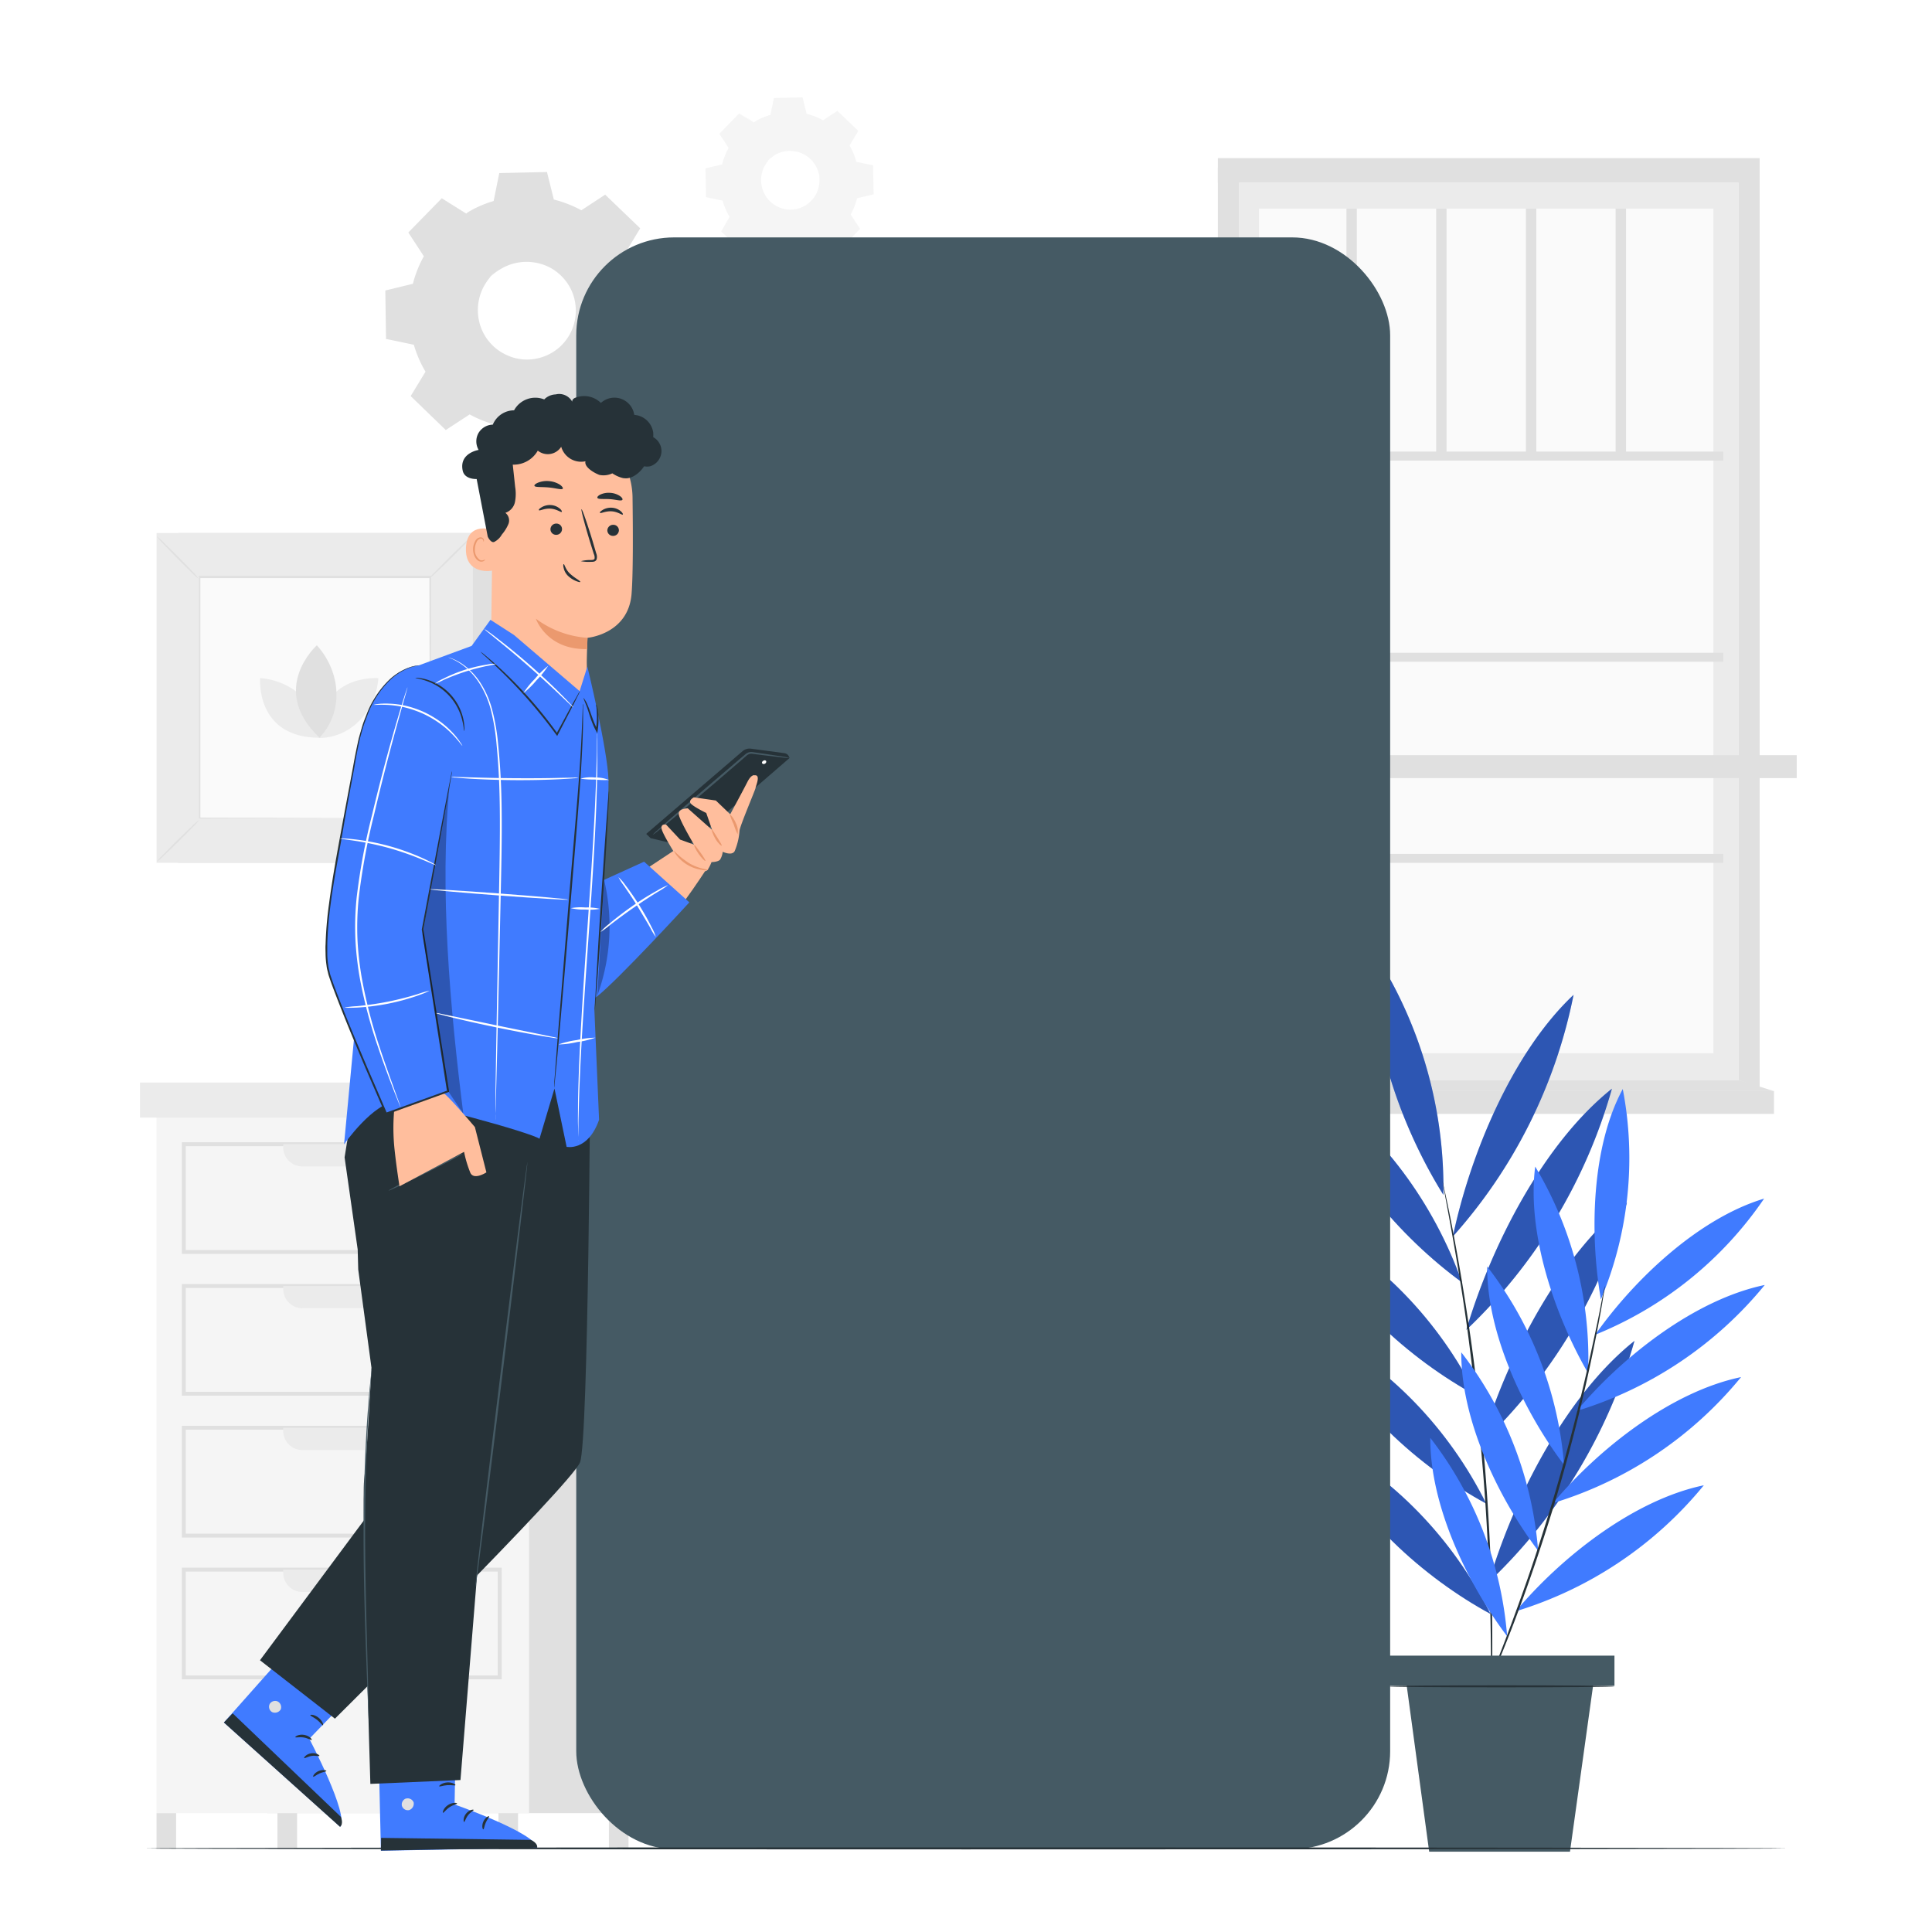 <svg class="animated" id="freepik_stories-home-screen" xmlns="http://www.w3.org/2000/svg" viewBox="0 0 500 500" version="1.1" xmlns:xlink="http://www.w3.org/1999/xlink" xmlns:svgjs="http://svgjs.com/svgjs"><style>svg#freepik_stories-home-screen:not(.animated) .animable {opacity: 0;}svg#freepik_stories-home-screen.animated #freepik--background-complete--inject-2 {animation: 1s 1 forwards cubic-bezier(.36,-0.01,.5,1.38) zoomIn;animation-delay: 0s;}svg#freepik_stories-home-screen.animated #freepik--Plant--inject-2 {animation: 1s 1 forwards cubic-bezier(.36,-0.01,.5,1.38) slideRight;animation-delay: 0s;}svg#freepik_stories-home-screen.animated #el4q5heuc6sc {animation: 1s 1 forwards cubic-bezier(.36,-0.01,.5,1.38) slideUp;animation-delay: 0s;}svg#freepik_stories-home-screen.animated #el81qp26vjsyh {animation: 1s 1 forwards cubic-bezier(.36,-0.01,.5,1.38) slideUp;animation-delay: 0.013s;opacity: 0}svg#freepik_stories-home-screen.animated #ellmeuenw10c {animation: 1s 1 forwards cubic-bezier(.36,-0.01,.5,1.38) slideUp;animation-delay: 0.026s;opacity: 0}svg#freepik_stories-home-screen.animated #el71n7t0xyhjr {animation: 1s 1 forwards cubic-bezier(.36,-0.01,.5,1.38) slideUp;animation-delay: 0.039s;opacity: 0}svg#freepik_stories-home-screen.animated #elh9wro9g4t8 {animation: 1s 1 forwards cubic-bezier(.36,-0.01,.5,1.38) slideUp;animation-delay: 0.053s;opacity: 0}svg#freepik_stories-home-screen.animated #el08w0wrchryor {animation: 1s 1 forwards cubic-bezier(.36,-0.01,.5,1.38) slideUp;animation-delay: 0.066s;opacity: 0}svg#freepik_stories-home-screen.animated #elgo4wdku4yc4 {animation: 1s 1 forwards cubic-bezier(.36,-0.01,.5,1.38) slideUp;animation-delay: 0.079s;opacity: 0}svg#freepik_stories-home-screen.animated #elxbrgthugj5 {animation: 1s 1 forwards cubic-bezier(.36,-0.01,.5,1.38) slideUp;animation-delay: 0.092s;opacity: 0}svg#freepik_stories-home-screen.animated #elm881y3ksi1c {animation: 1s 1 forwards cubic-bezier(.36,-0.01,.5,1.38) slideUp;animation-delay: 0.105s;opacity: 0}svg#freepik_stories-home-screen.animated #el80gnbz8xdrm {animation: 1s 1 forwards cubic-bezier(.36,-0.01,.5,1.38) slideUp;animation-delay: 0.118s;opacity: 0}svg#freepik_stories-home-screen.animated #elx78ju8aa5hp {animation: 1s 1 forwards cubic-bezier(.36,-0.01,.5,1.38) slideUp;animation-delay: 0.132s;opacity: 0}svg#freepik_stories-home-screen.animated #el3nfzkh4q58y {animation: 1s 1 forwards cubic-bezier(.36,-0.01,.5,1.38) slideUp;animation-delay: 0.145s;opacity: 0}svg#freepik_stories-home-screen.animated #elh73b9ix93at {animation: 1s 1 forwards cubic-bezier(.36,-0.01,.5,1.38) slideUp;animation-delay: 0.158s;opacity: 0}svg#freepik_stories-home-screen.animated #el7lw1ub93hhm {animation: 1s 1 forwards cubic-bezier(.36,-0.01,.5,1.38) slideUp;animation-delay: 0.171s;opacity: 0}svg#freepik_stories-home-screen.animated #elct8f0jdtb5n {animation: 1s 1 forwards cubic-bezier(.36,-0.01,.5,1.38) slideUp;animation-delay: 0.184s;opacity: 0}svg#freepik_stories-home-screen.animated #elmtpdjjpiqaj {animation: 1s 1 forwards cubic-bezier(.36,-0.01,.5,1.38) slideUp;animation-delay: 0.197s;opacity: 0}svg#freepik_stories-home-screen.animated #elybcxtru4za {animation: 1s 1 forwards cubic-bezier(.36,-0.01,.5,1.38) slideUp;animation-delay: 0.211s;opacity: 0}svg#freepik_stories-home-screen.animated #elarjehbxlfkm {animation: 1s 1 forwards cubic-bezier(.36,-0.01,.5,1.38) slideUp;animation-delay: 0.224s;opacity: 0}svg#freepik_stories-home-screen.animated #eljq49snav5v8 {animation: 1s 1 forwards cubic-bezier(.36,-0.01,.5,1.38) slideUp;animation-delay: 0.237s;opacity: 0}svg#freepik_stories-home-screen.animated #el97g3a96c4c6 {animation: 1s 1 forwards cubic-bezier(.36,-0.01,.5,1.38) slideUp;animation-delay: 0.25s;opacity: 0}svg#freepik_stories-home-screen.animated #elqv9vmofqgi {animation: 1s 1 forwards cubic-bezier(.36,-0.01,.5,1.38) slideUp;animation-delay: 0.263s;opacity: 0}svg#freepik_stories-home-screen.animated #elhh7hta670ak {animation: 1s 1 forwards cubic-bezier(.36,-0.01,.5,1.38) slideUp;animation-delay: 0.276s;opacity: 0}svg#freepik_stories-home-screen.animated #el1obu09ln0vz {animation: 1s 1 forwards cubic-bezier(.36,-0.01,.5,1.38) slideUp;animation-delay: 0.289s;opacity: 0}svg#freepik_stories-home-screen.animated #el13tgqs0drnmb {animation: 1s 1 forwards cubic-bezier(.36,-0.01,.5,1.38) slideUp;animation-delay: 0.303s;opacity: 0}svg#freepik_stories-home-screen.animated #elt8u9v47wi {animation: 1s 1 forwards cubic-bezier(.36,-0.01,.5,1.38) slideUp;animation-delay: 0.316s;opacity: 0}svg#freepik_stories-home-screen.animated #elh3pdftzu42 {animation: 1s 1 forwards cubic-bezier(.36,-0.01,.5,1.38) slideUp;animation-delay: 0.329s;opacity: 0}svg#freepik_stories-home-screen.animated #el6cevw8tr655 {animation: 1s 1 forwards cubic-bezier(.36,-0.01,.5,1.38) slideUp;animation-delay: 0.342s;opacity: 0}svg#freepik_stories-home-screen.animated #elxopwt49yqna {animation: 1s 1 forwards cubic-bezier(.36,-0.01,.5,1.38) slideUp;animation-delay: 0.355s;opacity: 0}svg#freepik_stories-home-screen.animated #elszmuz2a3m {animation: 1s 1 forwards cubic-bezier(.36,-0.01,.5,1.38) slideUp;animation-delay: 0.368s;opacity: 0}svg#freepik_stories-home-screen.animated #elamaglrgvned {animation: 1s 1 forwards cubic-bezier(.36,-0.01,.5,1.38) slideUp;animation-delay: 0.382s;opacity: 0}svg#freepik_stories-home-screen.animated #elsqb6aspzgkn {animation: 1s 1 forwards cubic-bezier(.36,-0.01,.5,1.38) slideUp;animation-delay: 0.395s;opacity: 0}svg#freepik_stories-home-screen.animated #elhx8xem9h2aw {animation: 1s 1 forwards cubic-bezier(.36,-0.01,.5,1.38) slideUp;animation-delay: 0.408s;opacity: 0}svg#freepik_stories-home-screen.animated #ellry743cq59 {animation: 1s 1 forwards cubic-bezier(.36,-0.01,.5,1.38) slideUp;animation-delay: 0.421s;opacity: 0}svg#freepik_stories-home-screen.animated #el8zjfe24rdiu {animation: 1s 1 forwards cubic-bezier(.36,-0.01,.5,1.38) slideUp;animation-delay: 0.434s;opacity: 0}svg#freepik_stories-home-screen.animated #el6pa435bwvgs {animation: 1s 1 forwards cubic-bezier(.36,-0.01,.5,1.38) slideUp;animation-delay: 0.447s;opacity: 0}svg#freepik_stories-home-screen.animated #el8y54w6i8176 {animation: 1s 1 forwards cubic-bezier(.36,-0.01,.5,1.38) slideUp;animation-delay: 0.461s;opacity: 0}svg#freepik_stories-home-screen.animated #el2eblch0e66 {animation: 1s 1 forwards cubic-bezier(.36,-0.01,.5,1.38) slideUp;animation-delay: 0.474s;opacity: 0}svg#freepik_stories-home-screen.animated #elrcxh3vohw {animation: 1s 1 forwards cubic-bezier(.36,-0.01,.5,1.38) slideUp;animation-delay: 0.487s;opacity: 0}svg#freepik_stories-home-screen.animated #eljcf5pguvaie {animation: 1s 1 forwards cubic-bezier(.36,-0.01,.5,1.38) slideUp;animation-delay: 0.5s;opacity: 0}svg#freepik_stories-home-screen.animated #eltfujnh87eom {animation: 1s 1 forwards cubic-bezier(.36,-0.01,.5,1.38) slideUp;animation-delay: 0.513s;opacity: 0}svg#freepik_stories-home-screen.animated #el6q5t154qcla {animation: 1s 1 forwards cubic-bezier(.36,-0.01,.5,1.38) slideUp;animation-delay: 0.526s;opacity: 0}svg#freepik_stories-home-screen.animated #el4zq2a8m2ovx {animation: 1s 1 forwards cubic-bezier(.36,-0.01,.5,1.38) slideUp;animation-delay: 0.539s;opacity: 0}svg#freepik_stories-home-screen.animated #elvfyws9jl8iq {animation: 1s 1 forwards cubic-bezier(.36,-0.01,.5,1.38) slideUp;animation-delay: 0.553s;opacity: 0}svg#freepik_stories-home-screen.animated #ellbs5a0mxo2 {animation: 1s 1 forwards cubic-bezier(.36,-0.01,.5,1.38) slideUp;animation-delay: 0.566s;opacity: 0}svg#freepik_stories-home-screen.animated #el029ez3ywgx32 {animation: 1s 1 forwards cubic-bezier(.36,-0.01,.5,1.38) slideUp;animation-delay: 0.579s;opacity: 0}svg#freepik_stories-home-screen.animated #elfmrg7fwc0np {animation: 1s 1 forwards cubic-bezier(.36,-0.01,.5,1.38) slideUp;animation-delay: 0.592s;opacity: 0}svg#freepik_stories-home-screen.animated #elbhrtu51si6a {animation: 1s 1 forwards cubic-bezier(.36,-0.01,.5,1.38) slideUp;animation-delay: 0.605s;opacity: 0}svg#freepik_stories-home-screen.animated #elzqytknnlivm {animation: 1s 1 forwards cubic-bezier(.36,-0.01,.5,1.38) slideUp;animation-delay: 0.618s;opacity: 0}svg#freepik_stories-home-screen.animated #elr9yoso9wmw {animation: 1s 1 forwards cubic-bezier(.36,-0.01,.5,1.38) slideUp;animation-delay: 0.632s;opacity: 0}svg#freepik_stories-home-screen.animated #elvnb2f617r7d {animation: 1s 1 forwards cubic-bezier(.36,-0.01,.5,1.38) slideUp;animation-delay: 0.645s;opacity: 0}svg#freepik_stories-home-screen.animated #elyrbfa7ihx6a {animation: 1s 1 forwards cubic-bezier(.36,-0.01,.5,1.38) slideUp;animation-delay: 0.658s;opacity: 0}svg#freepik_stories-home-screen.animated #eled5iyvvwk1k {animation: 1s 1 forwards cubic-bezier(.36,-0.01,.5,1.38) slideUp;animation-delay: 0.671s;opacity: 0}svg#freepik_stories-home-screen.animated #elghi5aa0iyig {animation: 1s 1 forwards cubic-bezier(.36,-0.01,.5,1.38) slideUp;animation-delay: 0.684s;opacity: 0}svg#freepik_stories-home-screen.animated #el0n9t5tj3r51n {animation: 1s 1 forwards cubic-bezier(.36,-0.01,.5,1.38) slideUp;animation-delay: 0.697s;opacity: 0}svg#freepik_stories-home-screen.animated #elu31wedka8jl {animation: 1s 1 forwards cubic-bezier(.36,-0.01,.5,1.38) slideUp;animation-delay: 0.711s;opacity: 0}svg#freepik_stories-home-screen.animated #eljp84f7rg5l {animation: 1s 1 forwards cubic-bezier(.36,-0.01,.5,1.38) slideUp;animation-delay: 0.724s;opacity: 0}svg#freepik_stories-home-screen.animated #eldvlj17qt9fo {animation: 1s 1 forwards cubic-bezier(.36,-0.01,.5,1.38) slideUp;animation-delay: 0.737s;opacity: 0}svg#freepik_stories-home-screen.animated #elg2emaggvp87 {animation: 1s 1 forwards cubic-bezier(.36,-0.01,.5,1.38) slideUp;animation-delay: 0.75s;opacity: 0}svg#freepik_stories-home-screen.animated #ela99iqz9igqp {animation: 1s 1 forwards cubic-bezier(.36,-0.01,.5,1.38) slideUp;animation-delay: 0.763s;opacity: 0}svg#freepik_stories-home-screen.animated #ely3hvamyksra {animation: 1s 1 forwards cubic-bezier(.36,-0.01,.5,1.38) slideUp;animation-delay: 0.776s;opacity: 0}svg#freepik_stories-home-screen.animated #elkyg9euw1q4c {animation: 1s 1 forwards cubic-bezier(.36,-0.01,.5,1.38) slideUp;animation-delay: 0.789s;opacity: 0}svg#freepik_stories-home-screen.animated #elt4foiky0uj {animation: 1s 1 forwards cubic-bezier(.36,-0.01,.5,1.38) slideUp;animation-delay: 0.803s;opacity: 0}svg#freepik_stories-home-screen.animated #elsu89z1n3pjj {animation: 1s 1 forwards cubic-bezier(.36,-0.01,.5,1.38) slideUp;animation-delay: 0.816s;opacity: 0}svg#freepik_stories-home-screen.animated #elxnrb8h53hbg {animation: 1s 1 forwards cubic-bezier(.36,-0.01,.5,1.38) slideUp;animation-delay: 0.829s;opacity: 0}svg#freepik_stories-home-screen.animated #el6m7mksp5thc {animation: 1s 1 forwards cubic-bezier(.36,-0.01,.5,1.38) slideUp;animation-delay: 0.842s;opacity: 0}svg#freepik_stories-home-screen.animated #elvgjzgzk8uv {animation: 1s 1 forwards cubic-bezier(.36,-0.01,.5,1.38) slideUp;animation-delay: 0.855s;opacity: 0}svg#freepik_stories-home-screen.animated #el1ly75sazdof {animation: 1s 1 forwards cubic-bezier(.36,-0.01,.5,1.38) slideUp;animation-delay: 0.868s;opacity: 0}svg#freepik_stories-home-screen.animated #elafh72210hc8 {animation: 1s 1 forwards cubic-bezier(.36,-0.01,.5,1.38) slideUp;animation-delay: 0.882s;opacity: 0}svg#freepik_stories-home-screen.animated #elhcerdmdyd96 {animation: 1s 1 forwards cubic-bezier(.36,-0.01,.5,1.38) slideUp;animation-delay: 0.895s;opacity: 0}svg#freepik_stories-home-screen.animated #el2v0bzsal5kt {animation: 1s 1 forwards cubic-bezier(.36,-0.01,.5,1.38) slideUp;animation-delay: 0.908s;opacity: 0}svg#freepik_stories-home-screen.animated #el1452dj4oydaf {animation: 1s 1 forwards cubic-bezier(.36,-0.01,.5,1.38) slideUp;animation-delay: 0.921s;opacity: 0}svg#freepik_stories-home-screen.animated #elsbcv6ot079 {animation: 1s 1 forwards cubic-bezier(.36,-0.01,.5,1.38) slideUp;animation-delay: 0.934s;opacity: 0}svg#freepik_stories-home-screen.animated #el99crr6ge4dc {animation: 1s 1 forwards cubic-bezier(.36,-0.01,.5,1.38) slideUp;animation-delay: 0.947s;opacity: 0}svg#freepik_stories-home-screen.animated #el5ol6eqk2x8 {animation: 1s 1 forwards cubic-bezier(.36,-0.01,.5,1.38) slideUp;animation-delay: 0.961s;opacity: 0}svg#freepik_stories-home-screen.animated #elftfcpeeevs {animation: 1s 1 forwards cubic-bezier(.36,-0.01,.5,1.38) slideUp;animation-delay: 0.974s;opacity: 0}svg#freepik_stories-home-screen.animated #el4lvj4gk7uyj {animation: 1s 1 forwards cubic-bezier(.36,-0.01,.5,1.38) slideUp;animation-delay: 0.987s;opacity: 0}svg#freepik_stories-home-screen.animated #freepik--Device--inject-2 {animation: 1s 1 forwards cubic-bezier(.36,-0.01,.5,1.38) slideUp,1.5s Infinite  linear floating;animation-delay: 0s,1s;}svg#freepik_stories-home-screen.animated #freepik--Character--inject-2 {animation: 1.5s Infinite  linear floating;animation-delay: 0s;}svg#freepik_stories-home-screen.animated #freepik--Floor--inject-2 {animation: 1.5s Infinite  linear shake;animation-delay: 0s;}            @keyframes zoomIn {                0% {                    opacity: 0;                    transform: scale(0.5);                }                100% {                    opacity: 1;                    transform: scale(1);                }            }                    @keyframes slideRight {                0% {                    opacity: 0;                    transform: translateX(30px);                }                100% {                    opacity: 1;                    transform: translateX(0);                }            }                    @keyframes slideUp {                0% {                    opacity: 0;                    transform: translateY(30px);                }                100% {                    opacity: 1;                    transform: inherit;                }            }                    @keyframes floating {                0% {                    opacity: 1;                    transform: translateY(0px);                }                50% {                    transform: translateY(-10px);                }                100% {                    opacity: 1;                    transform: translateY(0px);                }            }                    @keyframes shake {                10%, 90% {                    transform: translate3d(-1px, 0, 0);                  }                  20%, 80% {                    transform: translate3d(2px, 0, 0);                  }                  30%, 50%, 70% {                    transform: translate3d(-4px, 0, 0);                  }                  40%, 60% {                    transform: translate3d(4px, 0, 0);                  }            }        </style><g id="freepik--background-complete--inject-2" style="transform-origin: 247.665px 251.875px 0px;" class="animable"><rect x="69.12" y="286.98" width="96.42" height="182.26" style="fill: rgb(224, 224, 224); transform-origin: 117.33px 378.11px 0px;" id="elfl6mykn0jsm" class="animable"></rect><rect x="40.51" y="286.98" width="96.42" height="182.26" style="fill: rgb(245, 245, 245); transform-origin: 88.72px 378.11px 0px;" id="elc481colo4k" class="animable"></rect><path d="M129.83,324.5H47.06V295.61h82.77Zm-81.75-1h80.73V296.62H48.08Z" style="fill: rgb(224, 224, 224); transform-origin: 88.443px 310.055px 0px;" id="elc1n8cw7p1ig" class="animable"></path><path d="M73.3,296.11h31.41a0,0,0,0,1,0,0v.81a4.95,4.95,0,0,1-4.95,4.95H78.25a4.95,4.95,0,0,1-4.95-4.95v-.81A0,0,0,0,1,73.3,296.11Z" style="fill: rgb(235, 235, 235); transform-origin: 89.006px 298.99px 0px;" id="el6t3p5j9fs8e" class="animable"></path><path d="M129.83,361.2H47.06V332.3h82.77Zm-81.75-1h80.73V333.32H48.08Z" style="fill: rgb(224, 224, 224); transform-origin: 88.443px 346.75px 0px;" id="ela71t9b0p3kt" class="animable"></path><path d="M73.3,332.81h31.41a0,0,0,0,1,0,0v.81a4.95,4.95,0,0,1-4.95,4.95H78.25a4.95,4.95,0,0,1-4.95-4.95v-.81A0,0,0,0,1,73.3,332.81Z" style="fill: rgb(235, 235, 235); transform-origin: 89.006px 335.689px 0px;" id="elmf1msngyc1o" class="animable"></path><path d="M129.83,397.9H47.06V369h82.77Zm-81.75-1h80.73V370H48.08Z" style="fill: rgb(224, 224, 224); transform-origin: 88.443px 383.449px 0px;" id="elozjsy3voc97" class="animable"></path><path d="M73.3,369.51h31.41a0,0,0,0,1,0,0v.81a4.95,4.95,0,0,1-4.95,4.95H78.25a4.95,4.95,0,0,1-4.95-4.95v-.81A0,0,0,0,1,73.3,369.51Z" style="fill: rgb(235, 235, 235); transform-origin: 89.006px 372.391px 0px;" id="elqelgo4oye29" class="animable"></path><path d="M129.83,434.6H47.06V405.7h82.77Zm-81.75-1h80.73V406.72H48.08Z" style="fill: rgb(224, 224, 224); transform-origin: 88.443px 420.15px 0px;" id="elsbgu2afkxp9" class="animable"></path><path d="M73.3,406.21h31.41a0,0,0,0,1,0,0V407A4.95,4.95,0,0,1,99.76,412H78.25A4.95,4.95,0,0,1,73.3,407v-.81A0,0,0,0,1,73.3,406.21Z" style="fill: rgb(235, 235, 235); transform-origin: 89.006px 409.096px 0px;" id="elu6tp6l9712" class="animable"></path><rect x="36.23" y="280.16" width="104.73" height="9.08" style="fill: rgb(235, 235, 235); transform-origin: 88.595px 284.7px 0px;" id="elyzddm56c7np" class="animable"></rect><rect x="140.96" y="280.16" width="31.49" height="9.08" style="fill: rgb(224, 224, 224); transform-origin: 156.705px 284.7px 0px;" id="eld8o1i52tsd6" class="animable"></rect><rect x="40.51" y="469.24" width="5.07" height="9.31" style="fill: rgb(224, 224, 224); transform-origin: 43.045px 473.895px 0px;" id="el6fc5sk142a" class="animable"></rect><rect x="71.81" y="469.24" width="5.07" height="9.31" style="fill: rgb(224, 224, 224); transform-origin: 74.345px 473.895px 0px;" id="elex8u9931n3" class="animable"></rect><rect x="129" y="469.24" width="5.07" height="9.31" style="fill: rgb(224, 224, 224); transform-origin: 131.535px 473.895px 0px;" id="elavdysf2mihh" class="animable"></rect><rect x="157.59" y="469.24" width="5.07" height="9.31" style="fill: rgb(224, 224, 224); transform-origin: 160.125px 473.895px 0px;" id="eln5sa693uxmf" class="animable"></rect><polygon points="129.78 255.92 139.54 280.89 133.47 280.86 128.61 265.52 129.78 255.92" style="fill: rgb(224, 224, 224); transform-origin: 134.075px 268.405px 0px;" id="els56m7l35b1" class="animable"></polygon><polygon points="96.45 232.85 93.09 280.69 127.73 281.41 131.63 232.85 96.45 232.85" style="fill: rgb(235, 235, 235); transform-origin: 112.36px 257.13px 0px;" id="el5vucb2jyzi" class="animable"></polygon><polygon points="99.91 236.7 97.12 276.52 122.87 277.73 126.47 236.47 99.91 236.7" style="fill: rgb(250, 250, 250); transform-origin: 111.795px 257.1px 0px;" id="el71guh3hyng7" class="animable"></polygon><polygon points="105.56 242.33 103.47 270.32 117.68 270.32 120.19 242.33 105.56 242.33" style="fill: rgb(224, 224, 224); transform-origin: 111.83px 256.325px 0px;" id="el9tas0we9xn9" class="animable"></polygon><rect x="320.65" y="47.25" width="129.28" height="232.25" style="fill: rgb(235, 235, 235); transform-origin: 385.29px 163.375px 0px;" id="el7pp2kltk4ha" class="animable"></rect><rect x="325.81" y="53.99" width="117.62" height="218.59" style="fill: rgb(250, 250, 250); transform-origin: 384.62px 163.285px 0px;" id="ely48le6ca0dg" class="animable"></rect><polygon points="455.4 281.59 449.93 279.5 449.93 43.31 455.4 43.31 455.4 281.59" style="fill: rgb(224, 224, 224); transform-origin: 452.665px 162.45px 0px;" id="el2m2qwbpgr4n" class="animable"></polygon><rect x="325.81" y="116.87" width="120.17" height="2.33" style="fill: rgb(224, 224, 224); transform-origin: 385.895px 118.035px 0px;" id="elwujon1hr3de" class="animable"></rect><rect x="325.81" y="168.93" width="120.17" height="2.33" style="fill: rgb(224, 224, 224); transform-origin: 385.895px 170.095px 0px;" id="elx2nf3annjq" class="animable"></rect><rect x="325.81" y="220.98" width="120.17" height="2.33" style="fill: rgb(224, 224, 224); transform-origin: 385.895px 222.145px 0px;" id="elfcqqdtukl6w" class="animable"></rect><g id="eltbullvutyg9"><rect x="304.25" y="195.44" width="160.74" height="5.94" style="fill: rgb(224, 224, 224); transform-origin: 384.62px 198.41px 0px; transform: rotate(-90deg);" class="animable"></rect></g><rect x="348.46" y="53.99" width="2.69" height="64.05" style="fill: rgb(224, 224, 224); transform-origin: 349.805px 86.015px 0px;" id="el0ztt8pykcjg" class="animable"></rect><rect x="371.68" y="53.99" width="2.69" height="64.05" style="fill: rgb(224, 224, 224); transform-origin: 373.025px 86.015px 0px;" id="elff60wjm6a2" class="animable"></rect><rect x="394.9" y="53.99" width="2.69" height="64.05" style="fill: rgb(224, 224, 224); transform-origin: 396.245px 86.015px 0px;" id="el0bd7utbiysfm" class="animable"></rect><rect x="418.12" y="53.99" width="2.69" height="64.05" style="fill: rgb(224, 224, 224); transform-origin: 419.465px 86.015px 0px;" id="ellej3ns6ftak" class="animable"></rect><rect x="315.18" y="43.31" width="5.47" height="237.62" style="fill: rgb(224, 224, 224); transform-origin: 317.915px 162.12px 0px;" id="el9d1x4ciqczw" class="animable"></rect><rect x="315.18" y="40.92" width="140.22" height="6.34" style="fill: rgb(224, 224, 224); transform-origin: 385.29px 44.09px 0px;" id="elec0ec8bvbjf" class="animable"></rect><rect x="311.3" y="282.38" width="147.8" height="5.9" style="fill: rgb(224, 224, 224); transform-origin: 385.2px 285.33px 0px;" id="el2x4no6en31y" class="animable"></rect><polygon points="449.93 279.5 459.1 282.38 311.3 282.38 320.65 279.5 449.93 279.5" style="fill: rgb(224, 224, 224); transform-origin: 385.2px 280.94px 0px;" id="el1be58h6nenih" class="animable"></polygon><path d="M120.63,55.28a29.46,29.46,0,0,1,7.23-3.14L129.35,45l12.1-.21,1.74,7.11a29.33,29.33,0,0,1,7.34,2.88l6.12-4,8.7,8.4-3.79,6.25a30.12,30.12,0,0,1,3.15,7.24l7.16,1.49.21,12.1L165,88a30.06,30.06,0,0,1-2.89,7.34l4,6.12-8.4,8.7-6.25-3.79a29.53,29.53,0,0,1-7.24,3.14l-1.49,7.17-12.1.21-1.74-7.11a29.63,29.63,0,0,1-7.34-2.88l-6.11,4-8.71-8.4,3.79-6.25A29.69,29.69,0,0,1,107.36,89l-7.16-1.49L100,75.39l7.11-1.74A29.51,29.51,0,0,1,110,66.31l-4-6.11,8.4-8.71,6.26,3.79Zm6.44,16.12a13,13,0,1,0,18.36-.32A13,13,0,0,0,127.07,71.4Z" style="fill: rgb(224, 224, 224); transform-origin: 136.039px 80.84px 0px;" id="elydye8jurbs" class="animable"></path><path d="M127.07,71.4a9.73,9.73,0,0,1,2.42-2.12,13,13,0,0,1,8.47-2,13.12,13.12,0,0,1,5.76,2,13.3,13.3,0,0,1,4.65,5.24,13.42,13.42,0,0,1,1.26,7.64,13.24,13.24,0,0,1-11,11.35,12.23,12.23,0,0,1-4,.07A12.5,12.5,0,0,1,131,92.57a13.27,13.27,0,0,1-5.41-4.47,13.06,13.06,0,0,1-2.24-5.68,12.84,12.84,0,0,1,1.7-8.53,9.76,9.76,0,0,1,2-2.49c.08.06-.78.85-1.78,2.63a12.92,12.92,0,0,0-1.43,8.31,12.64,12.64,0,0,0,7.41,9.6,11.89,11.89,0,0,0,3.49,1,12,12,0,0,0,3.78-.08A12.57,12.57,0,0,0,148.9,82.11a12.7,12.7,0,0,0-1.14-7.24,12.88,12.88,0,0,0-4.38-5,12.7,12.7,0,0,0-5.48-2,13,13,0,0,0-8.26,1.72C127.9,70.58,127.14,71.47,127.07,71.4Z" style="fill: rgb(224, 224, 224); transform-origin: 136.475px 80.457px 0px;" id="el7qe292pygki" class="animable"></path><path d="M120.62,55.28l-.4-.21-1.2-.7-4.71-2.78.15,0-8.36,8.76,0-.24,4,6.1.07.11-.06.12a29.29,29.29,0,0,0-2.84,7.29l0,.14-.14,0-7.1,1.76.2-.26c.07,3.81.16,7.85.24,12.1l-.23-.29,7.16,1.48.18,0,.05.18a29.66,29.66,0,0,0,3.13,7.15l.1.17-.1.16L107,102.64l0-.41,8.72,8.39-.43,0,6.11-4,.18-.12.18.11A29.44,29.44,0,0,0,129,109.4l.21.06.05.21c.55,2.22,1.15,4.65,1.75,7.1l-.36-.28,12.1-.21-.36.29,1.49-7.16,0-.22.21-.06a29.91,29.91,0,0,0,7.14-3.1h0l.19-.11.19.11,6.25,3.79-.46.06,8.41-8.7,0,.46-4-6.12-.12-.19.11-.19a29.59,29.59,0,0,0,2.86-7.25l.05-.21.21,0,7.1-1.74-.27.35q-.09-6.2-.2-12.09l.28.32L164.64,73l-.2,0-.05-.19a29.65,29.65,0,0,0-3.1-7.16l-.1-.17.1-.16c1.3-2.15,2.56-4.22,3.8-6.25l0,.38L156.45,51l.35,0-6.12,4-.14.09L150.4,55a29.22,29.22,0,0,0-7.27-2.89l-.14,0,0-.15c-.62-2.58-1.18-4.91-1.71-7.1l.21.16-12.1.16.16-.13c-.61,2.86-1.11,5.2-1.53,7.15l0,.07-.07,0a30.88,30.88,0,0,0-5.53,2.13l-1.3.68-.44.22L121,55c.27-.17.69-.43,1.27-.74A28.79,28.79,0,0,1,127.83,52l-.09.09c.4-2,.87-4.31,1.45-7.17l0-.13h.14l12.1-.27h.17l0,.17c.55,2.2,1.13,4.52,1.77,7.1l-.18-.18a30,30,0,0,1,7.41,2.89h-.27l6.1-4,.19-.13.16.16,8.73,8.39.17.17-.12.21c-1.23,2-2.49,4.11-3.78,6.26v-.33A30.17,30.17,0,0,1,165,72.55l-.26-.24,7.17,1.48.26.06v.27q.1,5.91.22,12.1v.28l-.28.07-7.1,1.75.26-.26a29.8,29.8,0,0,1-2.91,7.43l0-.38,4,6.11.16.25-.2.21-8.4,8.71-.21.21-.25-.15-6.25-3.79h.37a29.89,29.89,0,0,1-7.32,3.18l.27-.28c-.52,2.46-1,4.9-1.5,7.16L143,117h-.29l-12.1.2h-.29l-.07-.29c-.6-2.45-1.19-4.88-1.74-7.1l.27.26a29.76,29.76,0,0,1-7.43-2.93h.37l-6.12,4-.24.16-.19-.2-8.7-8.41-.19-.19.14-.22,3.8-6.25v.33a29.84,29.84,0,0,1-3.17-7.31l.23.21-7.15-1.5-.23,0V87.5q-.09-6.37-.18-12.1v-.22l.2-.05L107,73.41l-.18.18a29.63,29.63,0,0,1,2.94-7.39v.23l-4-6.13-.08-.13.1-.11,8.46-8.65.06-.07.08,0L119,54.25l1.18.76A3.22,3.22,0,0,1,120.62,55.28Z" style="fill: rgb(224, 224, 224); transform-origin: 136.055px 80.859px 0px;" id="elogjlg3wzaz" class="animable"></path><path d="M195.09,31.64a17.44,17.44,0,0,1,4.33-1.88l.89-4.29,7.25-.13,1,4.25A17.76,17.76,0,0,1,213,31.32l3.66-2.4,5.21,5L219.6,37.7A18,18,0,0,1,221.48,42l4.28.89.13,7.24-4.25,1.05a17.67,17.67,0,0,1-1.73,4.39l2.4,3.66-5,5.21-3.74-2.27a17.35,17.35,0,0,1-4.34,1.88l-.89,4.29-7.24.13-1-4.25a18,18,0,0,1-4.4-1.73L192,64.92l-5.21-5L189,56.14a17.65,17.65,0,0,1-1.88-4.33l-4.29-.89-.12-7.24,4.25-1a17.67,17.67,0,0,1,1.73-4.39l-2.4-3.66,5-5.21,3.74,2.27ZM199,41.29a7.77,7.77,0,1,0,11-.2A7.76,7.76,0,0,0,199,41.29Z" style="fill: rgb(245, 245, 245); transform-origin: 204.301px 46.904px 0px;" id="el3xljwfcorlc" class="animable"></path><path d="M199,41.29A5.78,5.78,0,0,1,200.4,40a7.72,7.72,0,0,1,5.07-1.2A7.82,7.82,0,0,1,208.91,40a8,8,0,0,1,2.79,3.14,7.64,7.64,0,0,1,.71,2.18,7.36,7.36,0,0,1,0,2.39,8,8,0,0,1-6.56,6.8,7.68,7.68,0,0,1-2.39,0,7.41,7.41,0,0,1-2.21-.63,7.94,7.94,0,0,1-4.58-6.08,7.78,7.78,0,0,1,1-5.1A5.7,5.7,0,0,1,199,41.29a18.14,18.14,0,0,0-1.07,1.57,7.78,7.78,0,0,0-.85,5,7.47,7.47,0,0,0,1.33,3.23,7.6,7.6,0,0,0,3.1,2.51,7.06,7.06,0,0,0,2.09.59,7.22,7.22,0,0,0,2.27-.05A7.56,7.56,0,0,0,212,47.7a7.19,7.19,0,0,0,0-2.27,7.26,7.26,0,0,0-.66-2.07,7.59,7.59,0,0,0-5.9-4.23,7.76,7.76,0,0,0-4.94,1A19.07,19.07,0,0,0,199,41.29Z" style="fill: rgb(245, 245, 245); transform-origin: 204.547px 46.678px 0px;" id="el9f1wjvlm2pb" class="animable"></path><path d="M195.09,31.64l-.24-.13-.72-.41-2.82-1.67h.09l-5,5.24v-.14l2.42,3.65,0,.06,0,.07a17.76,17.76,0,0,0-1.7,4.37l0,.08-.09,0-4.25,1,.12-.16q.08,3.42.15,7.25l-.14-.17,4.29.88.11,0,0,.11A17.16,17.16,0,0,0,189.2,56l.06.1-.06.1c-.71,1.16-1.48,2.44-2.27,3.75l0-.25,5.22,5-.26,0,3.66-2.4.1-.07.12.06A17.86,17.86,0,0,0,200.08,64l.13,0,0,.12c.32,1.34.68,2.79,1,4.26l-.21-.17,7.24-.13-.21.18c.28-1.36.58-2.82.89-4.29l0-.13.13,0A17.43,17.43,0,0,0,213.42,62h0l.12-.07.11.07,3.74,2.27-.27,0,5-5.21,0,.27-2.39-3.66-.07-.11.06-.12a17.36,17.36,0,0,0,1.71-4.34l0-.12.13,0,4.25-1-.16.21c0-2.48-.08-4.89-.12-7.25l.16.2-4.28-.9-.12,0,0-.12a17.67,17.67,0,0,0-1.86-4.28l-.06-.1.06-.1,2.28-3.74,0,.23-5.2-5,.21,0-3.67,2.39-.08.05-.08-.05a17.63,17.63,0,0,0-4.36-1.72l-.08,0,0-.08c-.38-1.55-.71-2.94-1-4.26l.13.1-7.24.1.09-.08c-.37,1.71-.67,3.11-.92,4.28v0h0a18.19,18.19,0,0,0-3.31,1.28l-.78.41-.26.13a1.19,1.19,0,0,1,.24-.17c.17-.1.42-.25.77-.44a16.75,16.75,0,0,1,3.3-1.34l-.05,0c.24-1.17.52-2.58.87-4.29v-.08h.08l7.24-.16h.11l0,.1c.33,1.31.68,2.7,1.06,4.25l-.11-.11a18.18,18.18,0,0,1,4.44,1.73h-.16l3.65-2.41.11-.07.1.09,5.22,5,.11.1-.08.13-2.26,3.75v-.2A17.88,17.88,0,0,1,221.67,42l-.15-.14,4.29.89.16,0v.17c0,2.35.09,4.77.13,7.24v.17l-.17,0-4.25,1,.16-.15a18.15,18.15,0,0,1-1.75,4.45v-.23l2.4,3.66.1.15-.12.12-5,5.22-.12.12-.16-.09-3.74-2.27h.23a18.41,18.41,0,0,1-4.38,1.9l.15-.17c-.3,1.47-.61,2.93-.89,4.29l0,.17h-.17l-7.25.13h-.17l0-.17c-.36-1.47-.72-2.92-1-4.25l.16.15a18,18,0,0,1-4.45-1.75h.22l-3.66,2.4-.14.09-.12-.11-5.21-5-.11-.11.08-.14L188.87,56v.2a17.69,17.69,0,0,1-1.9-4.38l.14.13-4.28-.9-.14,0v-.14c0-2.54-.08-5-.11-7.24v-.13l.13,0,4.25-1-.1.11a17.5,17.5,0,0,1,1.75-4.42v.13c-.86-1.32-1.66-2.56-2.39-3.67l-.05-.07.07-.07,5.06-5.18,0,0,0,0L194.14,31l.71.45A2,2,0,0,1,195.09,31.64Z" style="fill: rgb(245, 245, 245); transform-origin: 204.34px 46.914px 0px;" id="elivd6agmbk" class="animable"></path><rect x="46.06" y="137.95" width="81.86" height="85.34" style="fill: rgb(224, 224, 224); transform-origin: 86.99px 180.62px 0px;" id="eli6i5ltyuvcm" class="animable"></rect><rect x="40.52" y="137.95" width="81.86" height="85.34" style="fill: rgb(235, 235, 235); transform-origin: 81.45px 180.62px 0px;" id="els3gof4s7z" class="animable"></rect><rect x="51.52" y="149.42" width="59.86" height="62.39" style="fill: rgb(250, 250, 250); transform-origin: 81.45px 180.615px 0px;" id="elq99rtj3zz8" class="animable"></rect><path d="M51.52,212.23a11.32,11.32,0,0,1-1.49,1.7c-1,1-2.31,2.36-3.82,3.84s-2.88,2.81-3.9,3.76A11,11,0,0,1,40.6,223a11,11,0,0,1,1.49-1.69c1-1,2.31-2.37,3.82-3.86s2.89-2.81,3.91-3.76A11.15,11.15,0,0,1,51.52,212.23Z" style="fill: rgb(224, 224, 224); transform-origin: 46.06px 217.615px 0px;" id="elt59vz89cyqr" class="animable"></path><path d="M111.38,212.08a11,11,0,0,1,1.69,1.49c1,1,2.37,2.31,3.85,3.82s2.81,2.88,3.76,3.9a11,11,0,0,1,1.46,1.71,11,11,0,0,1-1.69-1.49c-1-1-2.37-2.31-3.86-3.82s-2.81-2.89-3.76-3.91A11.15,11.15,0,0,1,111.38,212.08Z" style="fill: rgb(224, 224, 224); transform-origin: 116.76px 217.539px 0px;" id="eli210pbg45pk" class="animable"></path><path d="M111.22,149.59a10.76,10.76,0,0,1,1.49-1.7c1-1,2.31-2.36,3.81-3.85s2.89-2.81,3.91-3.75a10.32,10.32,0,0,1,1.71-1.46,11.61,11.61,0,0,1-1.49,1.69c-1,1-2.31,2.37-3.82,3.85s-2.9,2.82-3.91,3.76A11.69,11.69,0,0,1,111.22,149.59Z" style="fill: rgb(224, 224, 224); transform-origin: 116.68px 144.209px 0px;" id="elk9wa2pl0wy" class="animable"></path><path d="M51.36,149.74a11.1,11.1,0,0,1-1.7-1.5c-1-1-2.36-2.3-3.84-3.81s-2.81-2.89-3.76-3.9a12.21,12.21,0,0,1-1.46-1.71,10.36,10.36,0,0,1,1.69,1.49c1,1,2.37,2.31,3.86,3.82S49,147,49.9,148A10.4,10.4,0,0,1,51.36,149.74Z" style="fill: rgb(224, 224, 224); transform-origin: 45.98px 144.279px 0px;" id="el93wekb0jq5s" class="animable"></path><path d="M111.22,211.81s0-.1,0-.3,0-.49,0-.87c0-.77,0-1.9,0-3.36,0-2.95,0-7.25,0-12.71,0-10.93-.06-26.5-.1-45.15l.2.2-59.69,0h0l.23-.23c0,22.9,0,44.33,0,62.39l-.2-.19,43.24.1,12.13.05,3.21,0h1.12l-.27,0h-.81l-3.17,0-12.09,0-43.36.1h-.19v-.2c0-18.06,0-39.49,0-62.39v-.22h.23l59.69,0h.19v.2c0,18.7-.07,34.32-.1,45.27,0,5.45,0,9.73,0,12.67,0,1.45,0,2.56,0,3.33,0,.36,0,.64,0,.85S111.22,211.81,111.22,211.81Z" style="fill: rgb(224, 224, 224); transform-origin: 81.523px 180.436px 0px;" id="elds0be4he7lh" class="animable"></path><path d="M67.32,175.49S66,190.94,82.77,190.94C82.77,182.69,76,176.18,67.32,175.49Z" style="fill: rgb(235, 235, 235); transform-origin: 75.033px 183.215px 0px;" id="el2iy0wygi11r" class="animable"></path><path d="M97.93,175.5S82.49,174.22,82.49,191C90.73,191,97.24,184.14,97.93,175.5Z" style="fill: rgb(235, 235, 235); transform-origin: 90.209px 183.238px 0px;" id="elrb6oaiiphf" class="animable"></path><path d="M82,167s-12.62,11.33.69,23.9C88.91,184.38,88.38,174.09,82,167Z" style="fill: rgb(224, 224, 224); transform-origin: 81.836px 178.949px 0px;" id="elark459207p8" class="animable"></path></g><g id="freepik--Plant--inject-2" style="transform-origin: 397.58px 362.97px 0px;" class="animable"><path d="M385.74,417.69c-17-9.21-36.19-26-43.64-45,18.42,9.5,33.94,25.51,43.64,45" style="fill: rgb(64, 123, 255); transform-origin: 363.92px 395.191px 0px;" id="el8trppvvkk0t" class="animable"></path><path d="M384.63,389.13c-17-9.22-36.19-26-43.65-45,18.43,9.5,33.95,25.51,43.65,45" style="fill: rgb(64, 123, 255); transform-origin: 362.805px 366.629px 0px;" id="elrdlarjqg0ub" class="animable"></path><path d="M382.09,361.2c-17-9.21-36.2-26-43.65-45,18.42,9.51,33.95,25.52,43.65,45" style="fill: rgb(64, 123, 255); transform-origin: 360.266px 338.699px 0px;" id="eldsiinirj4fp" class="animable"></path><path d="M378.36,331.87c-15.81-11.52-32.82-30.82-38-50.75,17.15,12,30.65,30.05,38,50.75" style="fill: rgb(64, 123, 255); transform-origin: 359.359px 306.496px 0px;" id="el4aq1wc5l3uq" class="animable"></path><path d="M373.55,309.24c-10.7-17.11-19.83-41.94-17.74-62.51a112.62,112.62,0,0,1,17.74,62.51" style="fill: rgb(64, 123, 255); transform-origin: 364.537px 277.984px 0px;" id="el27j9c94cqcb" class="animable"></path><path d="M376,320c4.5-21.35,15.46-47.7,31.24-62.54A132.49,132.49,0,0,1,376,320" style="fill: rgb(64, 123, 255); transform-origin: 391.619px 288.73px 0px;" id="eln4s4z9x4ggi" class="animable"></path><path d="M379.49,344.17c6.44-21.85,20-48.33,37.68-62.42a137.58,137.58,0,0,1-37.68,62.42" style="fill: rgb(64, 123, 255); transform-origin: 398.33px 312.961px 0px;" id="elvgph6ve18r" class="animable"></path><path d="M383.36,373.58c6.45-21.84,20-48.33,37.69-62.41a137.51,137.51,0,0,1-37.69,62.41" style="fill: rgb(64, 123, 255); transform-origin: 402.205px 342.375px 0px;" id="elkujfy0zk6de" class="animable"></path><path d="M385.31,409.43c6.45-21.85,20-48.33,37.69-62.41a137.62,137.62,0,0,1-37.69,62.41" style="fill: rgb(64, 123, 255); transform-origin: 404.154px 378.225px 0px;" id="el6ish1gzajct" class="animable"></path><path d="M373.12,304.94s.05.11.11.34.14.61.24,1l.87,4c.75,3.44,1.74,8.45,2.85,14.65s2.32,13.62,3.49,21.88,2.22,17.36,3.11,26.94,1.46,18.74,1.85,27.06.54,15.84.56,22.15,0,11.4-.13,14.93c-.05,1.72-.09,3.08-.13,4.06,0,.43,0,.77-.05,1.05a1.26,1.26,0,0,1,0,.36,1.65,1.65,0,0,1,0-.36c0-.28,0-.63,0-1.06v-4.05c0-3.53,0-8.63-.09-14.93s-.32-13.79-.71-22.11-1-17.46-1.9-27-2-18.66-3.06-26.92-2.26-15.66-3.33-21.87-2-11.23-2.64-14.69c-.31-1.69-.56-3-.73-4l-.18-1A2.47,2.47,0,0,1,373.12,304.94Z" style="fill: rgb(38, 50, 56); transform-origin: 379.664px 374.15px 0px;" id="elrweic7lhr0h" class="animable"></path><g id="elfajl0zx0ir"><g style="opacity: 0.3; transform-origin: 363.92px 395.191px 0px;" class="animable"><path d="M385.74,417.69c-17-9.21-36.19-26-43.64-45,18.42,9.5,33.94,25.51,43.64,45" id="elsaiah3fxyn" style="transform-origin: 363.92px 395.191px 0px;" class="animable"></path></g></g><g id="elrrn3brd1g5n"><g style="opacity: 0.3; transform-origin: 362.805px 366.629px 0px;" class="animable"><path d="M384.63,389.13c-17-9.22-36.19-26-43.65-45,18.43,9.5,33.95,25.51,43.65,45" id="elglxbcdw5xfp" style="transform-origin: 362.805px 366.629px 0px;" class="animable"></path></g></g><g id="el1mz9mcft5q5"><g style="opacity: 0.3; transform-origin: 360.266px 338.699px 0px;" class="animable"><path d="M382.09,361.2c-17-9.21-36.2-26-43.65-45,18.42,9.51,33.95,25.52,43.65,45" id="elro9olxtypcs" style="transform-origin: 360.266px 338.699px 0px;" class="animable"></path></g></g><g id="el4dt5y3h6etc"><g style="opacity: 0.3; transform-origin: 359.359px 306.496px 0px;" class="animable"><path d="M378.36,331.87c-15.81-11.52-32.82-30.82-38-50.75,17.15,12,30.65,30.05,38,50.75" id="elnu7xuqhywvi" style="transform-origin: 359.359px 306.496px 0px;" class="animable"></path></g></g><g id="elfkuhnm9fcs"><g style="opacity: 0.3; transform-origin: 364.537px 277.984px 0px;" class="animable"><path d="M373.55,309.24c-10.7-17.11-19.83-41.94-17.74-62.51a112.62,112.62,0,0,1,17.74,62.51" id="elm5mh0cgrzj9" style="transform-origin: 364.537px 277.984px 0px;" class="animable"></path></g></g><g id="elxksrydfr8u"><g style="opacity: 0.3; transform-origin: 391.619px 288.73px 0px;" class="animable"><path d="M376,320c4.5-21.35,15.46-47.7,31.24-62.54A132.49,132.49,0,0,1,376,320" id="elu0ra612mfk" style="transform-origin: 391.619px 288.73px 0px;" class="animable"></path></g></g><g id="elzvxbxklo5eq"><g style="opacity: 0.3; transform-origin: 398.33px 312.961px 0px;" class="animable"><path d="M379.49,344.17c6.44-21.85,20-48.33,37.68-62.42a137.58,137.58,0,0,1-37.68,62.42" id="el6pvj57h9osv" style="transform-origin: 398.33px 312.961px 0px;" class="animable"></path></g></g><g id="elmkbnqkcqapf"><g style="opacity: 0.3; transform-origin: 402.205px 342.375px 0px;" class="animable"><path d="M383.36,373.58c6.45-21.84,20-48.33,37.69-62.41a137.51,137.51,0,0,1-37.69,62.41" id="eli35l0pl4abs" style="transform-origin: 402.205px 342.375px 0px;" class="animable"></path></g></g><g id="el6dgev8yq9w"><g style="opacity: 0.3; transform-origin: 404.154px 378.225px 0px;" class="animable"><path d="M385.31,409.43c6.45-21.85,20-48.33,37.69-62.41a137.62,137.62,0,0,1-37.69,62.41" id="ellio61cio9j" style="transform-origin: 404.154px 378.225px 0px;" class="animable"></path></g></g><path d="M390.05,423.46c-10.37-13.69-20-33.95-19.89-51.34a96.24,96.24,0,0,1,19.89,51.34" style="fill: rgb(64, 123, 255); transform-origin: 380.105px 397.791px 0px;" id="elrrbp0pdfntm" class="animable"></path><path d="M398.07,401.32c-10.37-13.69-20-33.95-19.89-51.34a96.31,96.31,0,0,1,19.89,51.34" style="fill: rgb(64, 123, 255); transform-origin: 388.125px 375.65px 0px;" id="elcs2bt1up0ym" class="animable"></path><path d="M404.78,379.11c-10.37-13.69-20-33.95-19.9-51.34a96.32,96.32,0,0,1,19.9,51.34" style="fill: rgb(64, 123, 255); transform-origin: 394.83px 353.439px 0px;" id="elq0nw1709vsq" class="animable"></path><path d="M411,355.37c-8.69-15-15.9-36.31-13.69-53.46A96.89,96.89,0,0,1,411,355.37" style="fill: rgb(64, 123, 255); transform-origin: 403.988px 328.641px 0px;" id="elyrhc0a9i0bo" class="animable"></path><path d="M414.31,336.29c-3-17.2-2.36-39.65,5.66-54.45a94.63,94.63,0,0,1-5.66,54.45" style="fill: rgb(64, 123, 255); transform-origin: 417.162px 309.064px 0px;" id="elowjdhwo12xo" class="animable"></path><path d="M412.84,345.43C423,331,439.68,315.27,456.55,310.2a96.69,96.69,0,0,1-43.71,35.23" style="fill: rgb(64, 123, 255); transform-origin: 434.695px 327.814px 0px;" id="el6zoi36vn65d" class="animable"></path><path d="M408.06,365.15c11.79-14.06,30.57-28.84,48.66-32.6a100.62,100.62,0,0,1-48.66,32.6" style="fill: rgb(64, 123, 255); transform-origin: 432.389px 348.85px 0px;" id="eliqx8o5gteg" class="animable"></path><path d="M401.92,389c11.79-14.06,30.58-28.85,48.67-32.61A100.71,100.71,0,0,1,401.92,389" style="fill: rgb(64, 123, 255); transform-origin: 426.256px 372.695px 0px;" id="elbgbq0cnm9r9" class="animable"></path><path d="M392.28,417c11.8-14.07,30.58-28.85,48.67-32.61A100.69,100.69,0,0,1,392.28,417" style="fill: rgb(64, 123, 255); transform-origin: 416.615px 400.695px 0px;" id="elgtd02c7g0sq" class="animable"></path><path d="M415.31,332.85s0,.11,0,.3-.07.52-.12.87c-.14.81-.32,1.91-.55,3.31-.48,2.88-1.26,7-2.31,12.14-2.09,10.23-5.41,24.28-10,39.53-2.31,7.63-4.7,14.84-7,21.35s-4.52,12.31-6.49,17.14-3.59,8.74-4.79,11.4L382.67,442l-.37.79c-.09.18-.14.27-.15.26a1,1,0,0,1,.09-.28c.08-.22.19-.49.31-.82.31-.76.74-1.8,1.27-3.11,1.12-2.69,2.7-6.61,4.6-11.46s4.05-10.68,6.35-17.18,4.62-13.72,6.92-21.33c4.58-15.24,8-29.25,10.17-39.44,1.11-5.1,2-9.23,2.51-12.09.28-1.39.5-2.49.67-3.3.07-.34.14-.62.19-.85A1.09,1.09,0,0,1,415.31,332.85Z" style="fill: rgb(38, 50, 56); transform-origin: 398.729px 387.951px 0px;" id="elg6ggcyuqr2i" class="animable"></path><polygon points="406.31 479.21 369.87 479.21 363.07 428.99 413.3 428.99 406.31 479.21" style="fill: rgb(69, 90, 100); transform-origin: 388.185px 454.1px 0px;" id="elzyr0tymkfw" class="animable"></polygon><rect x="358.56" y="428.48" width="59.26" height="7.81" style="fill: rgb(69, 90, 100); transform-origin: 388.19px 432.385px 0px;" id="elpu8le1kexue" class="animable"></rect><path d="M417.81,436.42c0,.14-13.11.26-29.29.26s-29.29-.12-29.29-.26,13.12-.26,29.29-.26S417.81,436.27,417.81,436.42Z" style="fill: rgb(38, 50, 56); transform-origin: 388.52px 436.42px 0px;" id="el1hehdq4hv58" class="animable"></path></g><g id="freepik--Device--inject-2" style="transform-origin: 254.416px 269.995px 0px;" class="animable animator-active"><rect x="149.13" y="61.44" width="210.64" height="417.11" rx="25.34" style="fill: rgb(69, 90, 100); transform-origin: 254.45px 269.995px 0px;" id="el4q5heuc6sc" class="animable"></rect><g id="el81qp26vjsyh"><rect x="49.21" y="168" width="410.48" height="204" rx="22.23" style="fill: rgb(38, 50, 56); transform-origin: 254.45px 270px 0px; transform: rotate(90deg);" class="animable"></rect></g><path d="M239.32,77.9a2.34,2.34,0,0,1,0-4.68h30.12a2.34,2.34,0,1,1,0,4.68Z" style="fill: rgb(69, 90, 100); transform-origin: 254.381px 75.559px 0px;" id="ellmeuenw10c" class="animable"></path><path d="M223.17,77.9a2.34,2.34,0,1,1,2.34-2.34A2.35,2.35,0,0,1,223.17,77.9Z" style="fill: rgb(69, 90, 100); transform-origin: 223.17px 75.559px 0px;" id="el71n7t0xyhjr" class="animable"></path><path d="M231.79,77.9a2.34,2.34,0,1,1,2.34-2.34A2.34,2.34,0,0,1,231.79,77.9Z" style="fill: rgb(69, 90, 100); transform-origin: 231.789px 75.559px 0px;" id="elh9wro9g4t8" class="animable"></path><path d="M285.73,77.9a2.34,2.34,0,1,1,2.34-2.34A2.35,2.35,0,0,1,285.73,77.9Z" style="fill: rgb(69, 90, 100); transform-origin: 285.73px 75.559px 0px;" id="el08w0wrchryor" class="animable"></path><path d="M277.11,77.9a2.34,2.34,0,1,1,2.34-2.34A2.35,2.35,0,0,1,277.11,77.9Z" style="fill: rgb(69, 90, 100); transform-origin: 277.109px 75.559px 0px;" id="elgo4wdku4yc4" class="animable"></path><path d="M337.23,67.57H300.76A6.17,6.17,0,0,0,294.83,72l-2.32,8a6.93,6.93,0,0,1-6.65,5H223a6.93,6.93,0,0,1-6.65-5l-2.32-8a6.19,6.19,0,0,0-5.94-4.46H179.77a22.58,22.58,0,0,0-22.58,22.58V454.44a15.26,15.26,0,0,0,15.26,15.26H338.3a13.4,13.4,0,0,0,13.4-13.4V82A14.47,14.47,0,0,0,337.23,67.57Z" style="fill: rgb(250, 250, 250); transform-origin: 254.445px 268.619px 0px;" id="elxbrgthugj5" class="animable"></path><path d="M345.19,74.3a22.52,22.52,0,0,0-16.07-6.73h-33L291.06,85H217.84l-5.07-17.45H172a14.76,14.76,0,0,0-14.76,14.76V346.09l.58.07c19,2.06,37.4-9.86,47.81-25.84S219.66,284.94,221.5,266s2.06-38.23,6.52-56.78a128.57,128.57,0,0,1,54-76.66c13.23-8.64,28-14.81,40.65-24.33C333.78,99.81,343.33,87.82,345.19,74.3Z" style="fill: rgb(245, 245, 245); transform-origin: 251.215px 206.971px 0px;" id="elm881y3ksi1c" class="animable"></path><path d="M351.7,460.55V343.84a97.06,97.06,0,0,0-73,47.24c-13.57,23.51-16.26,52.94-7.59,78.62h71.46A9.15,9.15,0,0,0,351.7,460.55Z" style="fill: rgb(245, 245, 245); transform-origin: 308.91px 406.77px 0px;" id="el80gnbz8xdrm" class="animable"></path><g id="elx78ju8aa5hp"><path d="M360.83,152.1h.31a0,0,0,0,1,0,0V200a0,0,0,0,1,0,0h-.31a1.07,1.07,0,0,1-1.07-1.07V153.17A1.07,1.07,0,0,1,360.83,152.1Z" style="fill: rgb(69, 90, 100); transform-origin: 360.451px 176.051px 0px; transform: rotate(180deg);" class="animable"></path></g><path d="M148.76,181.64h.37a0,0,0,0,1,0,0V212a0,0,0,0,1,0,0h-.37a1.07,1.07,0,0,1-1.07-1.07V182.71A1.07,1.07,0,0,1,148.76,181.64Z" style="fill: rgb(69, 90, 100); transform-origin: 148.41px 196.82px 0px;" id="el3nfzkh4q58y" class="animable"></path><path d="M148.76,142h.37a0,0,0,0,1,0,0v30.35a0,0,0,0,1,0,0h-.37a1.07,1.07,0,0,1-1.07-1.07V143.06A1.07,1.07,0,0,1,148.76,142Z" style="fill: rgb(69, 90, 100); transform-origin: 148.41px 157.176px 0px;" id="elh73b9ix93at" class="animable"></path><path d="M148.84,112.23h.29a0,0,0,0,1,0,0v14.11a0,0,0,0,1,0,0h-.29a.95.95,0,0,1-.95-.95V113.17A.95.95,0,0,1,148.84,112.23Z" style="fill: rgb(69, 90, 100); transform-origin: 148.51px 119.285px 0px;" id="el7lw1ub93hhm" class="animable"></path><rect x="304.48" y="81.14" width="1.45" height="2.03" style="fill: rgb(38, 50, 56); transform-origin: 305.205px 82.155px 0px;" id="elct8f0jdtb5n" class="animable"></rect><rect x="306.84" y="80.24" width="1.45" height="2.93" style="fill: rgb(38, 50, 56); transform-origin: 307.565px 81.705px 0px;" id="elmtpdjjpiqaj" class="animable"></rect><rect x="309.19" y="79.56" width="1.45" height="3.61" style="fill: rgb(38, 50, 56); transform-origin: 309.915px 81.365px 0px;" id="elybcxtru4za" class="animable"></rect><rect x="311.55" y="78.25" width="1.45" height="4.92" style="fill: rgb(38, 50, 56); transform-origin: 312.275px 80.71px 0px;" id="elarjehbxlfkm" class="animable"></rect><path d="M334.35,83.27h-7.26a.52.52,0,0,1-.52-.52V79.14a.52.52,0,0,1,.51-.52h7.27a.18.18,0,0,1,.1,0,.17.17,0,0,1,0,.1V80h.78a.13.13,0,0,1,.14.13v1.74a.13.13,0,0,1-.14.13h-.78v1.19A.13.13,0,0,1,334.35,83.27Zm-.13-4.38h-7.14a.24.24,0,0,0-.24.25v3.61a.26.26,0,0,0,.25.26h7.13V81.82a.13.13,0,0,1,.13-.13h.78V80.21h-.78a.13.13,0,0,1-.13-.13Z" style="fill: rgb(38, 50, 56); transform-origin: 330.971px 80.941px 0px;" id="eljq49snav5v8" class="animable"></path><polygon points="327.43 82.42 327.43 79.48 333.63 79.48 333.63 80.81 333.63 81.09 333.63 82.42 327.43 82.42" style="fill: rgb(38, 50, 56); transform-origin: 330.53px 80.95px 0px;" id="el97g3a96c4c6" class="animable"></polygon><path d="M319.92,83a.53.53,0,0,0-.53-.53.52.52,0,0,0-.53.53.53.53,0,0,0,.53.53A.53.53,0,0,0,319.92,83Z" style="fill: rgb(38, 50, 56); transform-origin: 319.391px 83px 0px;" id="elqv9vmofqgi" class="animable"></path><path d="M317.58,81.72l.67.67a1.61,1.61,0,0,1,2.27,0l.68-.67a2.55,2.55,0,0,0-1.81-.75A2.51,2.51,0,0,0,317.58,81.72Z" style="fill: rgb(38, 50, 56); transform-origin: 319.389px 81.68px 0px;" id="elhh7hta670ak" class="animable"></path><path d="M319.39,79.46a4,4,0,0,0-2.88,1.19l.68.68a3.07,3.07,0,0,1,2.2-.92,3.11,3.11,0,0,1,2.2.92l.67-.68A4,4,0,0,0,319.39,79.46Z" style="fill: rgb(38, 50, 56); transform-origin: 319.387px 80.394px 0px;" id="el1obu09ln0vz" class="animable"></path><path d="M315.41,79.55l.67.68a4.67,4.67,0,0,1,6.61,0l.68-.68a5.63,5.63,0,0,0-8,0Z" style="fill: rgb(38, 50, 56); transform-origin: 319.371px 79.057px 0px;" id="el13tgqs0drnmb" class="animable"></path><g id="elt8u9v47wi"><circle cx="276.43" cy="224.56" r="25.69" style="fill: rgb(245, 245, 245); transform-origin: 276.43px 224.56px 0px; transform: rotate(-67.87deg);" class="animable"></circle></g><path d="M185.71,173.14c0-6.53,3.42-10.43,8.17-10.43s8.19,3.9,8.19,10.43-3.45,10.42-8.19,10.42S185.71,179.67,185.71,173.14Zm14.2,0c0-5.48-2.46-8.5-6-8.5s-6,3-6,8.5,2.46,8.49,6,8.49S199.91,178.61,199.91,173.14Z" style="fill: rgb(38, 50, 56); transform-origin: 193.891px 173.135px 0px;" id="elh3pdftzu42" class="animable"></path><path d="M219.88,173c0,7-3.81,10.6-9.37,10.6a9.4,9.4,0,0,1-4.86-1.11l.85-1.7a7.2,7.2,0,0,0,4,1c4.42,0,7.26-2.84,7.26-8.41,0-.47,0-1.05-.09-1.67-1,2.26-3.42,3.52-6.26,3.52-4.07,0-6.91-2.4-6.91-6.15s3-6.3,7-6.3C216.92,162.71,219.88,166.49,219.88,173Zm-2.9-4.07c0-2.25-1.87-4.39-5.42-4.39-2.95,0-5,1.73-5,4.45s2,4.42,5.15,4.42S217,171.44,217,168.89Z" style="fill: rgb(38, 50, 56); transform-origin: 212.189px 173.195px 0px;" id="el6cevw8tr655" class="animable"></path><path d="M223,169.45a1.55,1.55,0,0,1,1.56-1.58,1.58,1.58,0,0,1,1.58,1.58,1.61,1.61,0,0,1-1.58,1.61A1.59,1.59,0,0,1,223,169.45Zm0,12.47a1.55,1.55,0,0,1,1.56-1.58,1.58,1.58,0,0,1,1.58,1.58,1.6,1.6,0,0,1-1.58,1.61A1.58,1.58,0,0,1,223,181.92Z" style="fill: rgb(38, 50, 56); transform-origin: 224.57px 175.701px 0px;" id="elxopwt49yqna" class="animable"></path><path d="M229.13,173.14c0-6.53,3.43-10.43,8.17-10.43s8.2,3.9,8.2,10.43-3.45,10.42-8.2,10.42S229.13,179.67,229.13,173.14Zm14.2,0c0-5.48-2.46-8.5-6-8.5s-6,3-6,8.5,2.46,8.49,6,8.49S243.33,178.61,243.33,173.14Z" style="fill: rgb(38, 50, 56); transform-origin: 237.314px 173.135px 0px;" id="elszmuz2a3m" class="animable"></path><path d="M248.52,173.14c0-6.53,3.42-10.43,8.17-10.43s8.2,3.9,8.2,10.43-3.46,10.42-8.2,10.42S248.52,179.67,248.52,173.14Zm14.2,0c0-5.48-2.46-8.5-6-8.5s-6,3-6,8.5,2.46,8.49,6,8.49S262.72,178.61,262.72,173.14Z" style="fill: rgb(38, 50, 56); transform-origin: 256.705px 173.135px 0px;" id="elamaglrgvned" class="animable"></path><path d="M322.54,139.17h-132A13.13,13.13,0,0,1,177.41,126h0a13.13,13.13,0,0,1,13.13-13.13h132A13.13,13.13,0,0,1,335.67,126h0A13.13,13.13,0,0,1,322.54,139.17Z" style="fill: rgb(224, 224, 224); transform-origin: 256.541px 126.021px 0px;" id="elsqb6aspzgkn" class="animable"></path><path d="M319.11,131.05a5,5,0,1,1,5-5A5,5,0,0,1,319.11,131.05Zm0-9a4,4,0,1,0,4,4A4,4,0,0,0,319.11,122Z" style="fill: rgb(38, 50, 56); transform-origin: 319.109px 126.051px 0px;" id="elhx8xem9h2aw" class="animable"></path><path d="M325.84,132.35a.46.46,0,0,1-.33-.13l-3.3-2.88a.5.5,0,0,1,.66-.75l3.3,2.88a.5.5,0,0,1,0,.71A.5.5,0,0,1,325.84,132.35Z" style="fill: rgb(38, 50, 56); transform-origin: 324.186px 130.416px 0px;" id="ellry743cq59" class="animable"></path><path d="M318.35,181.32a7.64,7.64,0,0,0,1.06,0,5.49,5.49,0,0,0,2.71-1.18,5.26,5.26,0,0,0,1.36-1.62,4.76,4.76,0,0,0,.44-1.11,4.93,4.93,0,0,0,.15-1.28,5.47,5.47,0,0,0-.2-1.37,6.55,6.55,0,0,0-.58-1.34,5.24,5.24,0,0,0-2.29-2.09l-.05,0v-.05a3.89,3.89,0,0,0-2.1-3.54,3.84,3.84,0,0,0-4.35.73l-.13.12,0-.17a7.29,7.29,0,0,0-4.47-5.12,6.77,6.77,0,0,0-1.81-.45,2.38,2.38,0,0,0-.46,0h-.46a6.62,6.62,0,0,0-4.09,1.63,7.92,7.92,0,0,0-2,2.7,6.88,6.88,0,0,0-.59,3.12v.12l-.11,0a5.27,5.27,0,0,0-3.52.42,6.17,6.17,0,0,0-1.39.94,5.85,5.85,0,0,0-1,1.23,5.38,5.38,0,0,0-.55,1.38,4.71,4.71,0,0,0-.1,1.39,5.38,5.38,0,0,0,.73,2.34A5.64,5.64,0,0,0,297,180.3a7.15,7.15,0,0,0,1.17.38h-.08l-.23,0a2,2,0,0,1-.38-.1,4,4,0,0,1-.51-.18,5.64,5.64,0,0,1-2.58-2.33,5.58,5.58,0,0,1-.77-2.38,4.67,4.67,0,0,1,.66-2.85,5.58,5.58,0,0,1,1-1.27,6.58,6.58,0,0,1,1.43-1,5.4,5.4,0,0,1,3.63-.44l-.11.09a7.09,7.09,0,0,1,.6-3.2,8.13,8.13,0,0,1,2.08-2.78,7.07,7.07,0,0,1,3.28-1.57,7.16,7.16,0,0,1,.93-.11h.48a3.71,3.71,0,0,1,.47,0,7.06,7.06,0,0,1,1.86.47,7.46,7.46,0,0,1,4.59,5.26l-.16-.05a3.95,3.95,0,0,1,6.75,3l-.05-.08a5.31,5.31,0,0,1,2.35,2.16,6.59,6.59,0,0,1,.59,1.38,5.77,5.77,0,0,1,.2,1.4,5.68,5.68,0,0,1-.16,1.32,5.05,5.05,0,0,1-.47,1.14,5.54,5.54,0,0,1-4.16,2.79,4.78,4.78,0,0,1-.8,0Z" style="fill: rgb(38, 50, 56); transform-origin: 308.9px 171.961px 0px;" id="el8zjfe24rdiu" class="animable"></path><path d="M318.86,181.86l-.29,0-.29,0a.5.5,0,0,1-.4-.35A.5.5,0,0,1,318,181a.57.57,0,0,1,.47-.14,6.66,6.66,0,0,0,.88,0,5,5,0,0,0,2.45-1.08,4.78,4.78,0,0,0,1.24-1.46,4.56,4.56,0,0,0,.4-1,4.49,4.49,0,0,0,.13-1.14,5.36,5.36,0,0,0-.18-1.23,6.09,6.09,0,0,0-.53-1.23,4.8,4.8,0,0,0-2.06-1.89.58.58,0,0,1-.35-.5,3.27,3.27,0,0,0-5.59-2.49l-.12.13a.51.51,0,0,1-.5.12.49.49,0,0,1-.35-.37l0-.18a6.78,6.78,0,0,0-4.16-4.75,6.36,6.36,0,0,0-1.67-.42,3.66,3.66,0,0,0-.42,0h-.67a3.85,3.85,0,0,0-.58.08,6.35,6.35,0,0,0-3,1.43,7.3,7.3,0,0,0-1.9,2.52,6.39,6.39,0,0,0-.55,2.89v.11a.53.53,0,0,1-.18.42.49.49,0,0,1-.44.1l-.11,0a4.72,4.72,0,0,0-3.18.38,5.74,5.74,0,0,0-1.28.86,5.57,5.57,0,0,0-.91,1.12,5,5,0,0,0-.5,1.24,4.05,4.05,0,0,0-.08,1.22,4.87,4.87,0,0,0,.66,2.13,5.18,5.18,0,0,0,2.29,2.13,4.44,4.44,0,0,0,1,.32.56.56,0,0,1,.42.26.53.53,0,0,1,.06.39.58.58,0,0,1-.65.35l-.24,0a2.6,2.6,0,0,1-.46-.12l-.12,0a2.2,2.2,0,0,1-.44-.17,6.07,6.07,0,0,1-2.79-2.52,6,6,0,0,1-.83-2.59,5.33,5.33,0,0,1,.09-1.56,6,6,0,0,1,.62-1.58,6.23,6.23,0,0,1,2.66-2.44,6,6,0,0,1,3.25-.61,7.42,7.42,0,0,1,.65-2.7,8.28,8.28,0,0,1,2.21-2.95,7.55,7.55,0,0,1,3.51-1.7,5.5,5.5,0,0,1,.75-.09l.23,0h.52a3.31,3.31,0,0,1,.55,0,7.66,7.66,0,0,1,2,.49,8.12,8.12,0,0,1,4.65,4.73,4.44,4.44,0,0,1,6.85,3.54,6,6,0,0,1,2.23,2.2,6.12,6.12,0,0,1,.86,3,6.12,6.12,0,0,1-.18,1.45,5.45,5.45,0,0,1-.52,1.28,5.84,5.84,0,0,1-1.53,1.77,5.91,5.91,0,0,1-3,1.26C319.25,181.84,319,181.86,318.86,181.86Z" style="fill: rgb(38, 50, 56); transform-origin: 308.965px 172.145px 0px;" id="el6pa435bwvgs" class="animable"></path><path d="M306.49,177.74a20.58,20.58,0,0,1-1.39,2.5,23.46,23.46,0,0,1-1.55,2.4,19.64,19.64,0,0,1,1.38-2.5A21.3,21.3,0,0,1,306.49,177.74Z" style="fill: rgb(38, 50, 56); transform-origin: 305.02px 180.189px 0px;" id="el8y54w6i8176" class="animable"></path><path d="M303.58,183.18a.66.66,0,0,1-.29-.11c-.48-.29-.47-.38,1.21-3.19,1.53-2.54,1.65-2.57,1.86-2.63a.5.5,0,0,1,.38.06h0a.56.56,0,0,1,.23.31c0,.22.08.33-1.45,2.88C304.23,182.65,303.89,183.18,303.58,183.18Z" style="fill: rgb(38, 50, 56); transform-origin: 304.992px 180.207px 0px;" id="el2eblch0e66" class="animable"></path><path d="M311.1,177.74a19,19,0,0,1-1.39,2.5,23.46,23.46,0,0,1-1.55,2.4,19.64,19.64,0,0,1,1.38-2.5A21.3,21.3,0,0,1,311.1,177.74Z" style="fill: rgb(38, 50, 56); transform-origin: 309.631px 180.189px 0px;" id="elrcxh3vohw" class="animable"></path><path d="M308.16,183.14a.5.5,0,0,1-.26-.08c-.48-.28-.47-.37,1.21-3.18,1.53-2.54,1.65-2.57,1.87-2.63a.5.5,0,0,1,.38.06h0c.47.29.47.38-1.22,3.19-1.53,2.54-1.65,2.57-1.86,2.62Z" style="fill: rgb(38, 50, 56); transform-origin: 309.627px 180.188px 0px;" id="eljcf5pguvaie" class="animable"></path><path d="M315.71,177.74a19,19,0,0,1-1.39,2.5,23.46,23.46,0,0,1-1.55,2.4,19.64,19.64,0,0,1,1.38-2.5A21.3,21.3,0,0,1,315.71,177.74Z" style="fill: rgb(38, 50, 56); transform-origin: 314.24px 180.189px 0px;" id="eltfujnh87eom" class="animable"></path><path d="M312.8,183.18a.66.66,0,0,1-.29-.11c-.48-.29-.47-.38,1.22-3.19,1.52-2.54,1.64-2.57,1.86-2.63a.52.52,0,0,1,.38.06h0a.52.52,0,0,1,.23.31c.05.22.08.33-1.45,2.88C313.46,182.65,313.11,183.18,312.8,183.18Z" style="fill: rgb(38, 50, 56); transform-origin: 314.227px 180.207px 0px;" id="el6q5t154qcla" class="animable"></path><path d="M301.15,184.61a19.81,19.81,0,0,1-1.39,2.5,21.38,21.38,0,0,1-1.55,2.39A20.14,20.14,0,0,1,299.6,187,19.5,19.5,0,0,1,301.15,184.61Z" style="fill: rgb(38, 50, 56); transform-origin: 299.68px 187.055px 0px;" id="el4zq2a8m2ovx" class="animable"></path><path d="M298.21,190a.48.48,0,0,1-.26-.07.52.52,0,0,1-.23-.31c-.05-.21-.08-.33,1.45-2.87,1.68-2.8,1.76-2.86,2.24-2.57h0c.47.29.47.38-1.22,3.18-1.53,2.55-1.64,2.58-1.86,2.63Z" style="fill: rgb(38, 50, 56); transform-origin: 299.691px 187.033px 0px;" id="elvfyws9jl8iq" class="animable"></path><path d="M305.76,184.61a42,42,0,0,1-2.94,4.89,20.14,20.14,0,0,1,1.39-2.49A21,21,0,0,1,305.76,184.61Z" style="fill: rgb(38, 50, 56); transform-origin: 304.291px 187.055px 0px;" id="ellbs5a0mxo2" class="animable"></path><path d="M302.82,190a.48.48,0,0,1-.26-.07.52.52,0,0,1-.23-.31c-.05-.21-.08-.33,1.45-2.87,1.68-2.81,1.76-2.86,2.24-2.57h0c.46.29.46.38-1.23,3.18-1.52,2.55-1.64,2.58-1.86,2.63Z" style="fill: rgb(38, 50, 56); transform-origin: 304.297px 187.031px 0px;" id="el029ez3ywgx32" class="animable"></path><path d="M310.37,184.61a38.64,38.64,0,0,1-2.94,4.89,20.14,20.14,0,0,1,1.39-2.49A21,21,0,0,1,310.37,184.61Z" style="fill: rgb(38, 50, 56); transform-origin: 308.9px 187.055px 0px;" id="elfmrg7fwc0np" class="animable"></path><path d="M307.43,190a.48.48,0,0,1-.26-.07.52.52,0,0,1-.23-.31c-.05-.21-.08-.33,1.45-2.87,1.68-2.8,1.76-2.86,2.24-2.57h0c.48.29.47.38-1.22,3.18-1.53,2.55-1.64,2.58-1.86,2.63Z" style="fill: rgb(38, 50, 56); transform-origin: 308.914px 187.033px 0px;" id="elbhrtu51si6a" class="animable"></path><path d="M315.19,184.71a22.37,22.37,0,0,1-1.39,2.5,19.78,19.78,0,0,1-1.56,2.4,22.37,22.37,0,0,1,1.39-2.5A19.78,19.78,0,0,1,315.19,184.71Z" style="fill: rgb(38, 50, 56); transform-origin: 313.715px 187.16px 0px;" id="elzqytknnlivm" class="animable"></path><path d="M312.28,190.15A.66.66,0,0,1,312,190c-.48-.29-.48-.38,1.21-3.19,1.53-2.54,1.65-2.57,1.86-2.62a.55.55,0,0,1,.38.05h0a.59.59,0,0,1,.23.31c.05.22.08.34-1.45,2.88C312.93,189.63,312.59,190.15,312.28,190.15Z" style="fill: rgb(38, 50, 56); transform-origin: 313.709px 187.162px 0px;" id="elr9yoso9wmw" class="animable"></path><circle cx="236.01" cy="389.4" r="4.24" style="fill: rgb(235, 235, 235); transform-origin: 236.01px 389.4px 0px;" id="elvnb2f617r7d" class="animable"></circle><circle cx="250.18" cy="389.4" r="4.24" style="fill: rgb(224, 224, 224); transform-origin: 250.18px 389.4px 0px;" id="elyrbfa7ihx6a" class="animable"></circle><circle cx="264.35" cy="389.4" r="4.24" style="fill: rgb(224, 224, 224); transform-origin: 264.35px 389.4px 0px;" id="eled5iyvvwk1k" class="animable"></circle><circle cx="278.52" cy="389.4" r="4.24" style="fill: rgb(224, 224, 224); transform-origin: 278.52px 389.4px 0px;" id="elghi5aa0iyig" class="animable"></circle><rect x="175.61" y="410.48" width="34.15" height="34.15" rx="9.07" style="fill: rgb(64, 123, 255); transform-origin: 192.685px 427.555px 0px;" id="el0n9t5tj3r51n" class="animable"></rect><rect x="218.18" y="410.16" width="34.15" height="34.15" rx="9.61" style="fill: rgb(224, 224, 224); transform-origin: 235.255px 427.235px 0px;" id="elu31wedka8jl" class="animable"></rect><rect x="260.75" y="409.85" width="34.15" height="34.15" rx="10.16" style="fill: rgb(69, 90, 100); transform-origin: 277.825px 426.925px 0px;" id="eljp84f7rg5l" class="animable"></rect><rect x="303.32" y="410.48" width="34.15" height="34.15" rx="10.28" style="fill: rgb(38, 50, 56); transform-origin: 320.395px 427.555px 0px;" id="eldvlj17qt9fo" class="animable"></rect><rect x="175.61" y="336.55" width="34.15" height="34.15" rx="8.99" style="fill: rgb(69, 90, 100); transform-origin: 192.685px 353.625px 0px;" id="elg2emaggvp87" class="animable"></rect><rect x="218.18" y="336.23" width="34.15" height="34.15" rx="10.54" style="fill: rgb(38, 50, 56); transform-origin: 235.255px 353.305px 0px;" id="ela99iqz9igqp" class="animable"></rect><rect x="260.75" y="335.91" width="34.15" height="34.15" rx="9.33" style="fill: rgb(224, 224, 224); transform-origin: 277.825px 352.985px 0px;" id="ely3hvamyksra" class="animable"></rect><rect x="303.32" y="335.6" width="34.15" height="34.15" rx="10.2" style="fill: rgb(64, 123, 255); transform-origin: 320.395px 352.675px 0px;" id="elkyg9euw1q4c" class="animable"></rect><path d="M189,347.54a7.14,7.14,0,0,1,1.73-.75l.35-1.7,2.89,0,.41,1.69a7.24,7.24,0,0,1,1.75.69l1.46-1,2.07,2-.9,1.49a7.14,7.14,0,0,1,.75,1.73l1.7.35.05,2.89-1.69.41a7.24,7.24,0,0,1-.69,1.75l1,1.46-2,2.07-1.48-.9a7.14,7.14,0,0,1-1.73.75l-.35,1.7-2.89,0-.41-1.69a7.24,7.24,0,0,1-1.75-.69l-1.46,1-2.07-2,.9-1.48a7.14,7.14,0,0,1-.75-1.73l-1.7-.35-.05-2.89,1.69-.41a7.09,7.09,0,0,1,.69-1.75l-1-1.46,2-2.07,1.48.9Zm1,3.48a3.76,3.76,0,1,0,5.31-.1A3.75,3.75,0,0,0,190,351Z" style="fill: rgb(255, 255, 255); transform-origin: 192.701px 353.631px 0px;" id="elt4foiky0uj" class="animable"></path><path d="M269.86,435.21l1.25-4.64a8.59,8.59,0,1,1,3.42,3.39Zm4.9-3,.29.17a7,7,0,1,0-2.38-2.36l.18.29-.7,2.6Z" style="fill: rgb(255, 255, 255); transform-origin: 278.537px 426.516px 0px;" id="elsu89z1n3pjj" class="animable"></path><path d="M281.69,427.67a1.43,1.43,0,0,0-1.22-.28c-.32.13-.53.63-.73.88a.3.3,0,0,1-.4.09,5.56,5.56,0,0,1-2.77-2.38.32.32,0,0,1,0-.46,1.84,1.84,0,0,0,.5-.82,1.73,1.73,0,0,0-.22-1,2.37,2.37,0,0,0-.72-1.08,1,1,0,0,0-1.06.16,2.16,2.16,0,0,0-.75,1.71,2,2,0,0,0,.07.55,4.55,4.55,0,0,0,.52,1.2,8.92,8.92,0,0,0,.54.82,8.53,8.53,0,0,0,2.36,2.2,7.3,7.3,0,0,0,1.47.69,3.26,3.26,0,0,0,1.71.28,2.09,2.09,0,0,0,1.56-1.16,1.09,1.09,0,0,0,.07-.59C282.57,428.1,282,427.86,281.69,427.67Z" style="fill: rgb(255, 255, 255); fill-rule: evenodd; transform-origin: 278.477px 426.393px 0px;" id="elxnrb8h53hbg" class="animable"></path><path d="M198.71,429.61a2.75,2.75,0,0,0-2.33-.53c-.6.25-1,1.2-1.38,1.68a.58.58,0,0,1-.75.17,10.55,10.55,0,0,1-5.27-4.52.63.63,0,0,1,.08-.88,3.62,3.62,0,0,0,1-1.56,3.42,3.42,0,0,0-.43-1.84,4.39,4.39,0,0,0-1.36-2,1.85,1.85,0,0,0-2,.3,4.07,4.07,0,0,0-1.42,3.25,4.46,4.46,0,0,0,.12,1,8.71,8.71,0,0,0,1,2.28,16.41,16.41,0,0,0,1,1.57,15.87,15.87,0,0,0,4.48,4.16,13.22,13.22,0,0,0,2.79,1.33,6.28,6.28,0,0,0,3.25.52,4,4,0,0,0,2.95-2.2,1.87,1.87,0,0,0,.14-1.12C200.38,430.44,199.34,430,198.71,429.61Z" style="fill: rgb(255, 255, 255); fill-rule: evenodd; transform-origin: 192.729px 427.268px 0px;" id="el6m7mksp5thc" class="animable"></path><path d="M325.74,422.09a1,1,0,1,0,1,1A1,1,0,0,0,325.74,422.09Z" style="fill: rgb(255, 255, 255); transform-origin: 325.738px 423.09px 0px;" id="elvgjzgzk8uv" class="animable"></path><path d="M321.3,423.08a4.19,4.19,0,1,0,4.19,4.19A4.2,4.2,0,0,0,321.3,423.08Zm0,6.87a2.69,2.69,0,1,1,2.69-2.68A2.68,2.68,0,0,1,321.3,430Z" style="fill: rgb(255, 255, 255); transform-origin: 321.299px 427.27px 0px;" id="el1ly75sazdof" class="animable"></path><path d="M324.63,436.07h-6.79a5.13,5.13,0,0,1-5.12-5.12v-6.79a5.12,5.12,0,0,1,5.12-5.11h6.79a5.11,5.11,0,0,1,5.11,5.11V431A5.12,5.12,0,0,1,324.63,436.07Zm-6.79-15.42a3.52,3.52,0,0,0-3.52,3.51V431a3.52,3.52,0,0,0,3.52,3.51h6.79a3.51,3.51,0,0,0,3.51-3.51v-6.79a3.51,3.51,0,0,0-3.51-3.51Z" style="fill: rgb(255, 255, 255); transform-origin: 321.229px 427.561px 0px;" id="elafh72210hc8" class="animable"></path><path d="M227.7,435.56a.74.74,0,0,1-.54-.23.77.77,0,0,1,0-1.07l4.06-4.06a7,7,0,0,1,.5-9.25,6.94,6.94,0,1,1,4.91,11.85,6.83,6.83,0,0,1-4.34-1.52l-4.06,4.05A.72.72,0,0,1,227.7,435.56Zm8.93-15.12a5.43,5.43,0,0,0,0,10.85,5.43,5.43,0,1,0,0-10.85Z" style="fill: rgb(255, 255, 255); transform-origin: 235.256px 427.24px 0px;" id="elhcerdmdyd96" class="animable"></path><path d="M258.84,193.28c0,.14-16,.26-35.78.26s-35.79-.12-35.79-.26,16-.27,35.79-.27S258.84,193.13,258.84,193.28Z" style="fill: rgb(38, 50, 56); transform-origin: 223.055px 193.275px 0px;" id="el2v0bzsal5kt" class="animable"></path><path d="M236.74,353.13a4.2,4.2,0,0,0,2.5-3.88,3.94,3.94,0,1,0-7.87,0,4.17,4.17,0,0,0,2.51,3.92c-6.06.91-5.78,7.49-5.78,7.49l14.31.07S242.74,354,236.74,353.13Z" style="fill: rgb(255, 255, 255); transform-origin: 235.256px 352.922px 0px;" id="el1452dj4oydaf" class="animable"></path><path d="M289,358.47a4.82,4.82,0,0,0-.95-5.1,5.35,5.35,0,0,0-5.23-1.69,5.85,5.85,0,0,0-11.6.75,4.37,4.37,0,0,0-3.35,5.94Z" style="fill: rgb(255, 255, 255); transform-origin: 278.453px 352.668px 0px;" id="elsbcv6ot079" class="animable"></path><path d="M323.34,358.58a1.4,1.4,0,1,1-1.39-1.4A1.4,1.4,0,0,1,323.34,358.58Z" style="fill: rgb(255, 255, 255); transform-origin: 321.939px 358.58px 0px;" id="el99crr6ge4dc" class="animable"></path><path d="M319.16,356.79a3.86,3.86,0,0,1,5.58-.07c.72.71,1.83-.39,1.12-1.1a5.44,5.44,0,0,0-7.8.06c-.69.73.41,1.84,1.1,1.11Z" style="fill: rgb(255, 255, 255); transform-origin: 321.965px 355.516px 0px;" id="el5ol6eqk2x8" class="animable"></path><path d="M314.43,350.31a11.44,11.44,0,0,1,7.48-3,11.11,11.11,0,0,1,7.62,2.92c.74.69,1.85-.41,1.12-1.1a12.72,12.72,0,0,0-8.73-3.38,13.06,13.06,0,0,0-8.59,3.44c-.76.66.34,1.77,1.1,1.11Z" style="fill: rgb(255, 255, 255); transform-origin: 321.98px 348.127px 0px;" id="elftfcpeeevs" class="animable"></path><path d="M316.3,353.9a7.67,7.67,0,0,1,11.26-.16c.7.73,1.81-.38,1.11-1.1a9.21,9.21,0,0,0-13.47.15c-.69.74.41,1.85,1.1,1.11Z" style="fill: rgb(255, 255, 255); transform-origin: 321.938px 351.965px 0px;" id="el4lvj4gk7uyj" class="animable"></path></g><g id="freepik--Character--inject-2" style="transform-origin: 131.141px 290.465px 0px;" class="animable"><path d="M118,446.11,117.65,467s21.06,7.37,21.37,11.23l-40.44.74-.75-32.49Z" style="fill: rgb(64, 123, 255); transform-origin: 118.424px 462.539px 0px;" id="elmydj8on29lm" class="animable"></path><path d="M105.12,465.43a1.65,1.65,0,0,0-1.11,1.9,1.6,1.6,0,0,0,1.88,1.12,1.76,1.76,0,0,0,1.16-2,1.65,1.65,0,0,0-2.08-.94" style="fill: rgb(224, 224, 224); transform-origin: 105.529px 466.951px 0px;" id="elxmqsvgnueej" class="animable"></path><path d="M98.58,478.92l.06-3.28,38.74.52s1.82.75,1.64,2Z" style="fill: rgb(38, 50, 56); transform-origin: 118.805px 477.281px 0px;" id="els5syvrrf1d9" class="animable"></path><path d="M118.3,466.73c0,.2-1,.31-2,1s-1.46,1.49-1.64,1.42.09-1.22,1.27-2S118.34,466.55,118.3,466.73Z" style="fill: rgb(38, 50, 56); transform-origin: 116.455px 467.863px 0px;" id="el27rp6ecaf67j" class="animable"></path><path d="M122.58,468.41c0,.19-.81.54-1.46,1.39s-.83,1.73-1,1.73-.34-1.12.49-2.16S122.57,468.22,122.58,468.41Z" style="fill: rgb(38, 50, 56); transform-origin: 121.279px 469.932px 0px;" id="eleoirrbwxxfm" class="animable"></path><path d="M125.08,473.44c-.18.05-.48-.93,0-2s1.4-1.54,1.49-1.38-.47.75-.86,1.65S125.27,473.42,125.08,473.44Z" style="fill: rgb(38, 50, 56); transform-origin: 125.699px 471.734px 0px;" id="elq7js4lmxk8" class="animable"></path><path d="M117.86,462c-.08.18-1-.08-2.11,0s-2,.46-2.08.29.72-.88,2-1S118,461.82,117.86,462Z" style="fill: rgb(38, 50, 56); transform-origin: 115.77px 461.803px 0px;" id="elcxyxi5y0ewl" class="animable"></path><path d="M94.51,435,80.05,450s10.39,19.74,8,22.78l-30.1-27,21.58-24.31Z" style="fill: rgb(64, 123, 255); transform-origin: 76.231px 447.125px 0px;" id="el7it0z4vay82" class="animable"></path><path d="M71.91,440.35a1.65,1.65,0,0,0-2.11.64,1.6,1.6,0,0,0,.62,2.1,1.76,1.76,0,0,0,2.23-.69,1.65,1.65,0,0,0-.89-2.11" style="fill: rgb(224, 224, 224); transform-origin: 71.193px 441.721px 0px;" id="elt5rw81i66bh" class="animable"></path><path d="M57.94,445.78l2.27-2.37,28,26.78S89,472,88,472.78Z" style="fill: rgb(38, 50, 56); transform-origin: 73.225px 458.096px 0px;" id="eltjol88px3mh" class="animable"></path><path d="M80.67,450.29c-.13.14-.93-.45-2.07-.63s-2.09.1-2.17-.08.89-.83,2.28-.6S80.83,450.18,80.67,450.29Z" style="fill: rgb(38, 50, 56); transform-origin: 78.559px 449.619px 0px;" id="el7425a12b2u9" class="animable"></path><path d="M82.66,454.43c-.09.17-1-.15-2,0s-1.79.7-1.93.56.51-1.05,1.83-1.24S82.78,454.28,82.66,454.43Z" style="fill: rgb(38, 50, 56); transform-origin: 80.691px 454.365px 0px;" id="el6tzu1b0ugbm" class="animable"></path><path d="M81.06,459.81c-.16-.09.3-1,1.4-1.47s2.07-.17,2,0-.86.22-1.75.62S81.22,459.93,81.06,459.81Z" style="fill: rgb(38, 50, 56); transform-origin: 82.746px 458.957px 0px;" id="elxjaq1h7jkwe" class="animable"></path><path d="M83.59,446.5c-.18.08-.67-.73-1.55-1.42s-1.77-1-1.73-1.2,1.13-.16,2.15.67S83.77,446.45,83.59,446.5Z" style="fill: rgb(38, 50, 56); transform-origin: 81.975px 445.141px 0px;" id="elgzt6476yj9a" class="animable"></path><path d="M174.24,220.24,156.46,232l.26,4.66,4.64,9.78s2.15,2,8.44-4.34S184.06,223,184.06,223Z" style="fill: rgb(255, 190, 157); transform-origin: 170.26px 233.49px 0px;" id="el1dtwre2i8u" class="animable"></path><path d="M204.17,195.78a1.49,1.49,0,0,0-1.16-.86l-8.71-1.17a2.77,2.77,0,0,0-2.12.65l-24.94,21.41,1.13,1.1,9.36,2.26,26.61-23Z" style="fill: rgb(38, 50, 56); transform-origin: 185.789px 206.451px 0px;" id="eleh83xlr613" class="animable"></path><path d="M197.26,197.56a.55.55,0,0,0,.74.05.53.53,0,0,0,.26-.69.56.56,0,0,0-.75,0C197.24,197.05,197.12,197.36,197.26,197.56Z" style="fill: rgb(255, 255, 255); transform-origin: 197.754px 197.252px 0px;" id="ely0x5n67nht" class="animable"></path><path d="M204.34,196.17a10.34,10.34,0,0,1-1.71-.12L198,195.5l-3.2-.4a1.84,1.84,0,0,0-1.51.39l-1.42,1.24-6.38,5.49c-4.53,3.88-8.65,7.38-11.65,9.89-1.46,1.2-2.67,2.19-3.58,2.95a12.12,12.12,0,0,1-1.35,1,9.15,9.15,0,0,1,1.22-1.18l3.46-3.08c2.94-2.58,7-6.11,11.56-10l6.4-5.46,1.45-1.22a2.27,2.27,0,0,1,1.85-.47l3.2.46,4.62.71A12.75,12.75,0,0,1,204.34,196.17Z" style="fill: rgb(69, 90, 100); transform-origin: 186.625px 205.334px 0px;" id="el9eoznbtpjg" class="animable"></path><path d="M195.29,200.65s-.8-.39-1.89,1.77-4.42,8.31-4.42,8.31l-3.72-3.56-5.68-.82s-1.51.77-.8,1.61,4,2.44,4,2.44l1.52,4.39L178,209.2s-2.62,0-2.32,1.64,3.93,7.75,3.93,7.75l-3.6-1.31-3.62-3.87s-1.36-.32-1.18,1,3.57,6.68,3.57,6.68l4.75,4.22s3.08.61,3.61-.2a10.33,10.33,0,0,0,1-2s1.72,0,2.24-.67a5,5,0,0,0,.66-2s2.38,1.14,3.09-.17a16.53,16.53,0,0,0,1.26-5.27c.05-1.15,4.17-10.76,4.15-11.09S197,200.43,195.29,200.65Z" style="fill: rgb(255, 190, 157); transform-origin: 183.654px 213.076px 0px;" id="eliqhdmrz7tk" class="animable"></path><path d="M183.29,225.14a3.19,3.19,0,0,1-1.56,0,10.07,10.07,0,0,1-6.48-3.6c-.61-.76-.85-1.31-.79-1.35a20.51,20.51,0,0,0,4,3.26C180.91,224.89,183.31,225,183.29,225.14Z" style="fill: rgb(235, 153, 110); transform-origin: 178.871px 222.715px 0px;" id="el3sn0l7jjwdf" class="animable"></path><path d="M182.54,222.8c-.12.1-.95-.68-1.75-1.83s-1.26-2.2-1.12-2.28.81.82,1.6,1.94S182.67,222.69,182.54,222.8Z" style="fill: rgb(235, 153, 110); transform-origin: 181.104px 220.748px 0px;" id="el74st12qkrnk" class="animable"></path><path d="M186.77,218.86c-.12.1-1-.67-1.67-1.85s-1-2.26-.89-2.32.69.88,1.39,2S186.9,218.75,186.77,218.86Z" style="fill: rgb(235, 153, 110); transform-origin: 185.49px 216.777px 0px;" id="elenqfrskup8a" class="animable"></path><path d="M190.89,215.89a14.82,14.82,0,0,1-1-2.54,16,16,0,0,1-1-2.52c.12-.1,1,.84,1.59,2.3A4.33,4.33,0,0,1,190.89,215.89Z" style="fill: rgb(235, 153, 110); transform-origin: 189.926px 213.355px 0px;" id="elm38hfdwoqqm" class="animable"></path><path d="M147.91,196.71c-6.75-.24-21-19.83-20.88-26.59l.53-40.67c-.21-10.93,6-20.16,16.91-20.06l1,.07a19.53,19.53,0,0,1,18.23,19.23c.13,9.48.15,19.95-.25,25-.84,10.46-11.41,11.38-11.41,11.38s-.1,2.43-.17,5.51c-.17,6.91,2.53,26.33-4.38,26.09Z" style="fill: rgb(255, 190, 157); transform-origin: 145.406px 153.051px 0px;" id="el5304gdob9wm" class="animable"></path><path d="M152.05,165.07a25.29,25.29,0,0,1-13.36-4.94s2.75,8.09,13.26,7.85Z" style="fill: rgb(235, 153, 110); transform-origin: 145.371px 164.057px 0px;" id="eljms6i7vma4" class="animable"></path><path d="M160.17,137.28a1.49,1.49,0,0,1-1.54,1.41,1.45,1.45,0,0,1-1.45-1.46,1.5,1.5,0,0,1,1.54-1.41A1.43,1.43,0,0,1,160.17,137.28Z" style="fill: rgb(38, 50, 56); transform-origin: 158.676px 137.256px 0px;" id="ellvdyn9hsb5n" class="animable"></path><path d="M161.18,133.17c-.2.18-1.28-.74-2.88-.84s-2.85.62-3,.41.14-.43.67-.77a4.13,4.13,0,0,1,2.42-.57,3.91,3.91,0,0,1,2.28.91C161.13,132.72,161.28,133.09,161.18,133.17Z" style="fill: rgb(38, 50, 56); transform-origin: 158.236px 132.291px 0px;" id="elwqjfo2xsvgl" class="animable"></path><path d="M145.45,137a1.49,1.49,0,0,1-1.54,1.41,1.44,1.44,0,0,1-1.45-1.45A1.5,1.5,0,0,1,144,135.5,1.43,1.43,0,0,1,145.45,137Z" style="fill: rgb(38, 50, 56); transform-origin: 143.955px 136.955px 0px;" id="elzqjv89ooa7k" class="animable"></path><path d="M145.39,132.48c-.2.18-1.28-.73-2.89-.84s-2.84.62-3,.42.13-.44.67-.78a4.19,4.19,0,0,1,2.42-.57,4,4,0,0,1,2.28.91C145.34,132,145.48,132.4,145.39,132.48Z" style="fill: rgb(38, 50, 56); transform-origin: 142.438px 131.602px 0px;" id="ela2hjjrum0qb" class="animable"></path><path d="M150.33,145.23a10.07,10.07,0,0,1,2.64-.3c.41,0,.81-.07.9-.35a2.12,2.12,0,0,0-.2-1.23l-1-3.21c-1.39-4.57-2.36-8.31-2.18-8.36s1.46,3.6,2.85,8.16c.33,1.13.65,2.2.95,3.23a2.42,2.42,0,0,1,.1,1.63,1,1,0,0,1-.71.55,3,3,0,0,1-.71.05A10.59,10.59,0,0,1,150.33,145.23Z" style="fill: rgb(38, 50, 56); transform-origin: 152.408px 138.6px 0px;" id="elitc5exrofv" class="animable"></path><path d="M145.65,126.46c-.25.39-1.78-.14-3.68-.31s-3.5,0-3.66-.42c-.07-.21.27-.55,1-.84a6.14,6.14,0,0,1,2.86-.37,6.21,6.21,0,0,1,2.74.92C145.49,125.86,145.76,126.27,145.65,126.46Z" style="fill: rgb(38, 50, 56); transform-origin: 141.986px 125.543px 0px;" id="elr3s8tcuhqz7" class="animable"></path><path d="M161.05,129.38c-.35.35-1.64-.1-3.22-.2s-2.92.09-3.21-.31c-.12-.19.1-.54.71-.86a5.15,5.15,0,0,1,2.65-.46,5.08,5.08,0,0,1,2.53.87C161.05,128.82,161.21,129.21,161.05,129.38Z" style="fill: rgb(38, 50, 56); transform-origin: 157.85px 128.52px 0px;" id="elkun1yscwn3a" class="animable"></path><path d="M127.89,137.26c-.17-.09-7-2.61-7.3,4.56s7,6,7,5.74S127.89,137.26,127.89,137.26Z" style="fill: rgb(255, 190, 157); transform-origin: 124.236px 142.273px 0px;" id="el97wznpk12c" class="animable"></path><path d="M125.51,144.77s-.13.08-.34.17a1.24,1.24,0,0,1-.93,0,3.1,3.1,0,0,1-1.34-2.83,4.16,4.16,0,0,1,.42-1.77,1.45,1.45,0,0,1,1-.93.64.64,0,0,1,.72.37c.09.2,0,.35.08.36s.16-.12.11-.41a.72.72,0,0,0-.27-.46.9.9,0,0,0-.68-.21,1.75,1.75,0,0,0-1.34,1.07,4.21,4.21,0,0,0-.51,2c0,1.45.69,2.82,1.72,3.16a1.35,1.35,0,0,0,1.15-.15C125.49,144.94,125.54,144.78,125.51,144.77Z" style="fill: rgb(235, 153, 110); transform-origin: 123.975px 142.205px 0px;" id="el08ffdqp6h99h" class="animable"></path><path d="M145.88,146c-.1,0-.17.4,0,1a4,4,0,0,0,1.24,2.14,6.69,6.69,0,0,0,2.06,1.27c.57.22.94.29,1,.2s-.25-.34-.74-.68a14.25,14.25,0,0,1-1.79-1.34C146.31,147.45,146.11,145.93,145.88,146Z" style="fill: rgb(38, 50, 56); transform-origin: 147.982px 148.322px 0px;" id="elb5bbn90snl6" class="animable"></path><path d="M93.82,270.66l-4.64,28.86,3.39,23.85.14,5.18L96.14,354s-1.27,24-1.91,29.18,1.62,78.49,1.62,78.49l23.32-1S128,351.91,128,350.71s12.13-81.34,12.13-81.34Z" style="fill: rgb(38, 50, 56); transform-origin: 114.654px 365.521px 0px;" id="el4gc3zpm3czi" class="animable"></path><path d="M152.77,275.11s-.47,97.67-2.65,103.32-63.44,66.36-63.44,66.36l-19.4-15.12L116.82,363l3.05-93.07Z" style="fill: rgb(38, 50, 56); transform-origin: 110.025px 357.359px 0px;" id="elwb5ngotzsqh" class="animable"></path><path d="M136.51,300.65c.13,0-2.77,24.68-6.48,55.08s-6.82,55-7,55,2.77-24.67,6.48-55.08S136.37,300.63,136.51,300.65Z" style="fill: rgb(69, 90, 100); transform-origin: 129.77px 355.689px 0px;" id="ele7upy20r5tc" class="animable"></path><path d="M96.14,354a.87.87,0,0,1,0,.24c0,.18,0,.42,0,.7,0,.66-.11,1.56-.19,2.71-.2,2.35-.42,5.76-.67,10-.47,8.42-.87,20.06-.77,32.92s.48,24.52.7,33c.1,4.18.18,7.58.24,10,0,1.15,0,2.06,0,2.72,0,.28,0,.52,0,.7a2.17,2.17,0,0,1,0,.24.92.92,0,0,1,0-.24c0-.18,0-.41,0-.7,0-.66-.07-1.56-.12-2.71-.09-2.4-.22-5.8-.39-10-.3-8.43-.76-20.08-.84-32.95s.35-24.53.91-33c.3-4.21.57-7.61.82-9.95.12-1.15.21-2.05.28-2.71,0-.28.07-.51.09-.7A1.35,1.35,0,0,1,96.14,354Z" style="fill: rgb(69, 90, 100); transform-origin: 95.144px 400.615px 0px;" id="elce49d3dcl2a" class="animable"></path><path d="M119.72,298.58c.06.12-4.19,2.36-9.48,5s-9.64,4.68-9.7,4.56,4.19-2.35,9.48-5S119.66,298.46,119.72,298.58Z" style="fill: rgb(69, 90, 100); transform-origin: 110.129px 303.359px 0px;" id="elor5mseoxg9s" class="animable"></path><path d="M166.69,223l11.71,10.53s-18.33,20-24,24.45,1.81-30.21,1.81-30.21Z" style="fill: rgb(64, 123, 255); transform-origin: 165.338px 240.688px 0px;" id="el624xj5uyg29" class="animable"></path><path d="M126.93,160.41l-4.87,6.75-19,7-8.59,64.45-5.43,57.54s7.59-10.82,13.4-11,35.19,8.06,37.18,9.56l3.88-13,3.14,15.09s5.52,1.24,8.4-7l-1.22-28.6s3.88-51.55,3.66-59.33-5.47-29.36-5.47-29.36l-2,6.36L133,164.32Z" style="fill: rgb(64, 123, 255); transform-origin: 123.264px 228.639px 0px;" id="elskfmsivjksn" class="animable"></path><path d="M108.58,172.21s-12.45,0-16.48,23S82.29,243,85.27,252.3,100,288.21,100,288.21l16-5.78-6.58-41.87,7.61-41S118,173.89,108.58,172.21Z" style="fill: rgb(64, 123, 255); transform-origin: 100.754px 230.211px 0px;" id="el9ap5exo1r7d" class="animable"></path><path d="M122.9,291.68s-7.65-9-8.23-8.78L102,287.48a52.52,52.52,0,0,0,.09,9.81c.49,4.69,1.3,9.72,1.3,9.72l16.71-8.91a29.69,29.69,0,0,0,1.63,5.42c.93,2,4.15-.11,4.15-.11Z" style="fill: rgb(255, 190, 157); transform-origin: 113.846px 294.953px 0px;" id="elypcbwvkqq5b" class="animable"></path><path d="M117,199.59s0,.25-.1.73-.21,1.22-.38,2.15c-.34,1.89-.83,4.66-1.47,8.2-1.3,7.12-3.18,17.36-5.48,29.93v-.07c1.89,11.92,4.15,26.21,6.63,41.86l0,.19-.18.07-16,5.78-.21.08-.09-.21-5.1-11.82c-3.06-7.25-6-14.33-8.61-21.31-.33-.87-.62-1.75-.91-2.62-.15-.44-.23-.91-.35-1.35a8.23,8.23,0,0,1-.25-1.37,22.87,22.87,0,0,1-.24-2.73c0-.9-.07-1.81,0-2.7a95.53,95.53,0,0,1,.89-10.46c.88-6.77,2.08-13.14,3.17-19.11s2.15-11.51,3.09-16.58c.44-2.54.94-4.95,1.45-7.22.32-1.12.63-2.21.94-3.26s.75-2,1.11-3a24.86,24.86,0,0,1,5.75-8.76,14.83,14.83,0,0,1,5.66-3.42,10.66,10.66,0,0,1,1.69-.37l.44,0h.15l-.58.07a11.44,11.44,0,0,0-1.67.41,15,15,0,0,0-5.56,3.47,24.72,24.72,0,0,0-5.63,8.72c-.35,1-.74,1.94-1.09,3s-.6,2.13-.92,3.24c-.49,2.27-1,4.66-1.4,7.21-.93,5.08-2,10.63-3,16.6S86.44,227.25,85.57,234a94.86,94.86,0,0,0-.87,10.41c0,.89,0,1.78,0,2.67a24.43,24.43,0,0,0,.24,2.69,7.49,7.49,0,0,0,.25,1.32c.11.44.19.88.33,1.31.3.87.59,1.74.91,2.61,2.57,6.95,5.55,14,8.62,21.28,1.74,4,3.46,8,5.09,11.82l-.3-.13,16-5.77-.15.25c-2.44-15.66-4.67-29.94-6.53-41.87v-.06c2.36-12.55,4.29-22.79,5.64-29.9.67-3.53,1.2-6.29,1.57-8.18.18-.93.32-1.64.42-2.14S117,199.59,117,199.59Z" style="fill: rgb(38, 50, 56); transform-origin: 100.615px 230.365px 0px;" id="elsbdrnr4vdzs" class="animable"></path><path d="M150.08,178.87a3.58,3.58,0,0,1-.37.86l-1.16,2.33-4.19,8.1-.16.32-.21-.29c-1.49-2.05-3.21-4.26-5.09-6.52a128,128,0,0,0-10.08-10.79c-1.36-1.31-2.49-2.34-3.27-3.06a11.19,11.19,0,0,1-1.19-1.14,9.8,9.8,0,0,1,1.31,1c.82.67,2,1.67,3.38,2.95a108.92,108.92,0,0,1,10.22,10.73c1.89,2.27,3.6,4.5,5.07,6.57l-.37,0c1.75-3.22,3.24-6,4.34-8l1.28-2.27A5.35,5.35,0,0,1,150.08,178.87Z" style="fill: rgb(38, 50, 56); transform-origin: 137.219px 179.58px 0px;" id="elfsm88xq57r7" class="animable"></path><path d="M154.28,182.31c.17-.06,1,2.87.4,6.77l-.11.69-.33-.63c-.18-.34-.36-.69-.53-1.06-.91-2-1.39-4-1.89-5.29s-.88-2.14-.81-2.17a6.89,6.89,0,0,1,1.12,2c.59,1.33,1.13,3.25,2,5.22.17.36.34.7.51,1l-.44.06a21.26,21.26,0,0,0,.23-4.73C154.4,183,154.23,182.33,154.28,182.31Z" style="fill: rgb(38, 50, 56); transform-origin: 152.949px 185.195px 0px;" id="elnq53zwbohcm" class="animable"></path><path d="M150.9,182.2a.67.67,0,0,1,0,.25c0,.2,0,.45,0,.76,0,.67,0,1.65,0,2.91,0,2.53-.14,6.18-.39,10.69-.48,9-1.58,21.46-2.71,35.19s-2.23,26.14-3,35.17c-.4,4.47-.73,8.1-1,10.65-.12,1.23-.22,2.2-.29,2.89q0,.46-.09.75a1.11,1.11,0,0,1,0,.26.86.86,0,0,1,0-.26q0-.3,0-.75c0-.7.12-1.67.2-2.91.2-2.55.47-6.19.82-10.66.73-9,1.74-21.46,2.86-35.18s2.29-26.16,2.85-35.17c.29-4.5.45-8.15.54-10.67.05-1.24.08-2.21.11-2.91,0-.31,0-.56,0-.76A.79.79,0,0,1,150.9,182.2Z" style="fill: rgb(38, 50, 56); transform-origin: 147.16px 231.959px 0px;" id="elhsmtjjveaqt" class="animable"></path><path d="M157.62,204.6c.13,0-.58,12.76-1.6,28.46s-2,28.44-2.08,28.43.58-12.75,1.6-28.46S157.49,204.59,157.62,204.6Z" style="fill: rgb(38, 50, 56); transform-origin: 155.785px 233.045px 0px;" id="elgt79v32fzcq" class="animable"></path><path d="M120.14,189.19c-.09,0-.09-1.15-.55-2.92a14.29,14.29,0,0,0-9.23-10.05c-1.72-.61-2.87-.7-2.86-.79a2.3,2.3,0,0,1,.81,0,12.44,12.44,0,0,1,2.16.45,13.75,13.75,0,0,1,9.46,10.3,12.1,12.1,0,0,1,.26,2.19A2.38,2.38,0,0,1,120.14,189.19Z" style="fill: rgb(38, 50, 56); transform-origin: 113.854px 182.293px 0px;" id="elez7kp253yrk" class="animable"></path><g id="el2p7wkdrrhew"><g style="opacity: 0.3; transform-origin: 156.16px 242.789px 0px;" class="animable"><path d="M154.6,257.61a52.18,52.18,0,0,0,1.76-29.82c-.63,10-1.16,20-1.79,30" id="el74jbmv0rsv8" style="transform-origin: 156.16px 242.789px 0px;" class="animable"></path></g></g><g id="elcoxbxou7wrr"><g style="opacity: 0.3; transform-origin: 114.609px 245.686px 0px;" class="animable"><path d="M116.36,203.16c-4.11,21.35-7.45,41.6-7,38.8L116,282.43l3.9,5.78C116.49,261.05,113.69,230.21,116.36,203.16Z" id="elw8smlpjvkx" style="transform-origin: 114.609px 245.686px 0px;" class="animable"></path></g></g><path d="M171.18,116.48a4.15,4.15,0,0,0-2.13-3.35,6.78,6.78,0,0,0,0-1.2,5.34,5.34,0,0,0-4.91-4.56,5.18,5.18,0,0,0-8.63-3.09,6.19,6.19,0,0,0-6.57-1.36,1.52,1.52,0,0,0-.72.5.74.74,0,0,0-.11.56,3.9,3.9,0,0,0-3-2,3.61,3.61,0,0,0-1.27.09,4.42,4.42,0,0,0-3,1.3,6.25,6.25,0,0,0-7.8,2.82,6,6,0,0,0-5.5,3.7,4.45,4.45,0,0,0-3.73,2.22,4.4,4.4,0,0,0,.06,4.33s-5.11.79-4.12,5.37c.51,2.34,3.61,2.16,3.61,2.16l2.84,14.77c-.06.06.79,1.83,1.68,1.52a4.68,4.68,0,0,0,2-1.92,10.39,10.39,0,0,0,1.7-2.73,2.5,2.5,0,0,0-.79-2.89,3.74,3.74,0,0,0,2.48-2.8,10.92,10.92,0,0,0,.05-3.91q-.3-2.88-.62-5.76a7.18,7.18,0,0,0,6.48-3.63,4.11,4.11,0,0,0,6.06-1,5.37,5.37,0,0,0,6.28,3.76c-.39,1.47,2.18,3,3.61,3.53a5.32,5.32,0,0,0,3.34-.41,8.62,8.62,0,0,0,2.83,1.25h0l.16,0c2,.34,4.12-1.36,5.23-3.08a3.9,3.9,0,0,0,1.56,0A4.15,4.15,0,0,0,171.18,116.48Z" style="fill: rgb(38, 50, 56); transform-origin: 145.406px 121.129px 0px;" id="elhtl0h8ubycg" class="animable"></path><path d="M112.77,223.9c0,.07-1.34-.55-3.5-1.43a75.91,75.91,0,0,0-8.6-3,76.75,76.75,0,0,0-8.89-1.88c-2.31-.35-3.75-.49-3.74-.58a4.05,4.05,0,0,1,1,0c.66,0,1.6.09,2.77.22a59,59,0,0,1,17.59,4.87c1.06.49,1.91.91,2.49,1.23S112.79,223.86,112.77,223.9Z" style="fill: rgb(255, 255, 255); transform-origin: 100.404px 220.441px 0px;" id="elf46977zt70s" class="animable"></path><path d="M103.64,286.46a1.19,1.19,0,0,1-.13-.26l-.32-.78-1.2-3c-1-2.64-2.49-6.47-4.1-11.26A124.65,124.65,0,0,1,93.28,254,80.31,80.31,0,0,1,92,243.51a74.13,74.13,0,0,1,.31-11.29,165.09,165.09,0,0,1,4-21.41c1.55-6.51,3.07-12.34,4.42-17.22s2.51-8.8,3.34-11.51c.42-1.32.74-2.36,1-3.11l.27-.8a1,1,0,0,1,.11-.27,1.09,1.09,0,0,1-.06.29l-.22.81c-.21.76-.51,1.81-.89,3.14-.77,2.72-1.88,6.66-3.18,11.55s-2.78,10.72-4.31,17.23a169.54,169.54,0,0,0-3.94,21.35,74.45,74.45,0,0,0-.32,11.21,81.25,81.25,0,0,0,1.24,10.38A128,128,0,0,0,98.24,271c1.57,4.8,3,8.64,3.94,11.3.47,1.31.84,2.33,1.11,3.07l.27.8A1.2,1.2,0,0,1,103.64,286.46Z" style="fill: rgb(255, 255, 255); transform-origin: 98.68px 232.18px 0px;" id="ell0ly18i2rfb" class="animable"></path><path d="M111.15,256.38s-.27.18-.79.41-1.3.53-2.26.87a57.45,57.45,0,0,1-7.71,2.1,58.74,58.74,0,0,1-7.92,1c-1,.05-1.85.06-2.42.05a2.72,2.72,0,0,1-.89-.07,27,27,0,0,1,3.28-.35c2-.2,4.81-.54,7.85-1.14s5.75-1.35,7.7-1.94A31.27,31.27,0,0,1,111.15,256.38Z" style="fill: rgb(255, 255, 255); transform-origin: 100.154px 258.6px 0px;" id="elzek6qi78gek" class="animable"></path><path d="M119.66,193c-.08.06-.89-1.2-2.55-2.92a25.2,25.2,0,0,0-3.14-2.74,27.46,27.46,0,0,0-4.4-2.6,28.27,28.27,0,0,0-4.82-1.67,24.53,24.53,0,0,0-4.13-.62c-2.38-.15-3.86.05-3.87-.06a4.36,4.36,0,0,1,1-.19,9.52,9.52,0,0,1,1.22-.1,14.52,14.52,0,0,1,1.64,0,22.8,22.8,0,0,1,4.22.52,25.85,25.85,0,0,1,4.93,1.67,26.83,26.83,0,0,1,4.47,2.68,23.67,23.67,0,0,1,3.12,2.88,14.55,14.55,0,0,1,1.05,1.26,9.67,9.67,0,0,1,.71,1A4.31,4.31,0,0,1,119.66,193Z" style="fill: rgb(255, 255, 255); transform-origin: 108.205px 187.541px 0px;" id="el1cxqmt8tplj" class="animable"></path><path d="M128.22,290a2.06,2.06,0,0,1,0-.33v-.94c0-.87,0-2.09,0-3.64,0-3.19.11-7.75.18-13.37.21-11.32.49-26.9.81-44.1.15-8.62.27-16.82,0-24.28-.13-3.72-.37-7.26-.69-10.56a55.57,55.57,0,0,0-1.49-9.07,24.13,24.13,0,0,0-3-6.92,17.56,17.56,0,0,0-3.77-4.25,15.16,15.16,0,0,0-3.06-1.91c-.76-.34-1.18-.47-1.17-.5a7.42,7.42,0,0,1,1.21.41,13.45,13.45,0,0,1,3.14,1.84,17.61,17.61,0,0,1,3.9,4.25,24.25,24.25,0,0,1,3.08,7,54.68,54.68,0,0,1,1.57,9.12c.34,3.31.59,6.85.74,10.58.3,7.47.19,15.69,0,24.3-.38,17.21-.71,32.79-1,44.11-.14,5.62-.26,10.17-.35,13.36,0,1.56-.09,2.77-.12,3.64,0,.39,0,.7,0,.94A1.68,1.68,0,0,1,128.22,290Z" style="fill: rgb(255, 255, 255); transform-origin: 122.943px 230.064px 0px;" id="elow7ry0z63w" class="animable"></path><path d="M144.37,268.69a5.68,5.68,0,0,1-1.27-.12c-.8-.12-2-.3-3.41-.55-2.88-.49-6.84-1.23-11.2-2.13s-8.3-1.79-11.13-2.48c-1.42-.35-2.56-.64-3.35-.85a5.61,5.61,0,0,1-1.21-.39,6.08,6.08,0,0,1,1.26.19l3.38.69,11.15,2.33,11.17,2.28,3.38.71A6.32,6.32,0,0,1,144.37,268.69Z" style="fill: rgb(255, 255, 255); transform-origin: 128.586px 265.432px 0px;" id="el5ghuqwjnkvc" class="animable"></path><path d="M147.08,232.83c0,.14-8-.34-17.93-1.08s-17.91-1.46-17.9-1.6,8,.34,17.94,1.08S147.09,232.69,147.08,232.83Z" style="fill: rgb(255, 255, 255); transform-origin: 129.164px 231.488px 0px;" id="el2fapudsfeao" class="animable"></path><path d="M149.7,201.27a6.79,6.79,0,0,1-1.29.16c-.83.07-2,.15-3.53.23-3,.15-7.11.27-11.66.24s-8.69-.2-11.67-.38c-1.49-.1-2.69-.19-3.53-.27a5.52,5.52,0,0,1-1.28-.18,5.94,5.94,0,0,1,1.3,0l3.53.1c3,.09,7.1.2,11.65.23s8.67,0,11.65-.09l3.53-.06A5.72,5.72,0,0,1,149.7,201.27Z" style="fill: rgb(255, 255, 255); transform-origin: 133.219px 201.469px 0px;" id="eljs6cu7huybp" class="animable"></path><path d="M128.41,171.79a14,14,0,0,1-2.39.56,58.3,58.3,0,0,0-5.69,1.5c-2.19.71-4.12,1.5-5.5,2.1a16.13,16.13,0,0,1-2.26,1,9.29,9.29,0,0,1,2.1-1.28A37.86,37.86,0,0,1,126,172,9.59,9.59,0,0,1,128.41,171.79Z" style="fill: rgb(255, 255, 255); transform-origin: 120.49px 174.365px 0px;" id="elo86w6lfesf" class="animable"></path><path d="M148.43,183.09a5.2,5.2,0,0,1-.92-.78l-2.4-2.27c-2-1.91-4.83-4.53-8-7.33s-6.14-5.27-8.3-7l-2.54-2.09a5.46,5.46,0,0,1-.9-.82,5.72,5.72,0,0,1,1,.66c.64.44,1.55,1.11,2.65,2,2.22,1.69,5.22,4.11,8.41,6.93s6,5.48,7.93,7.46c1,1,1.76,1.81,2.29,2.38A5.6,5.6,0,0,1,148.43,183.09Z" style="fill: rgb(255, 255, 255); transform-origin: 136.9px 172.945px 0px;" id="el0j8uh8wma4ke" class="animable"></path><path d="M141.88,172.3a22.85,22.85,0,0,1-3,3.72,23.1,23.1,0,0,1-3.43,3.37,21.34,21.34,0,0,1,3-3.72A22,22,0,0,1,141.88,172.3Z" style="fill: rgb(255, 255, 255); transform-origin: 138.664px 175.846px 0px;" id="elz2hr2g2nk9c" class="animable"></path><path d="M157.6,201.85a23.54,23.54,0,0,1-3.68-.11,22.1,22.1,0,0,1-3.67-.22,9.44,9.44,0,0,1,3.7-.3A9.3,9.3,0,0,1,157.6,201.85Z" style="fill: rgb(255, 255, 255); transform-origin: 153.926px 201.518px 0px;" id="el7t8jn0pm1j4" class="animable"></path><path d="M155.24,235.21a13.79,13.79,0,0,1-3.74.17,13.29,13.29,0,0,1-3.73-.35,13.79,13.79,0,0,1,3.74-.17A13.42,13.42,0,0,1,155.24,235.21Z" style="fill: rgb(255, 255, 255); transform-origin: 151.504px 235.121px 0px;" id="elifb1wuwwy8p" class="animable"></path><path d="M154.57,189.77a.94.94,0,0,1,0,.27l0,.8c0,.74,0,1.77,0,3.08s0,3,0,4.87-.06,4.06-.14,6.45c-.27,9.56-1.09,22.75-2.12,37.3s-1.91,27.73-2.28,37.28c-.11,2.39-.18,4.55-.22,6.45s-.11,3.53-.11,4.86,0,2.34-.06,3.08c0,.33,0,.59,0,.8a1.07,1.07,0,0,1,0,.28,1.07,1.07,0,0,1,0-.28c0-.21,0-.47,0-.8,0-.74,0-1.77-.05-3.08s0-3,0-4.87.06-4.06.14-6.45c.28-9.56,1.11-22.75,2.13-37.3s1.9-27.73,2.27-37.28c.11-2.39.17-4.55.22-6.44s.1-3.54.11-4.87,0-2.34.05-3.08l0-.8C154.56,189.86,154.57,189.77,154.57,189.77Z" style="fill: rgb(255, 255, 255); transform-origin: 152.072px 242.529px 0px;" id="elj7050gfv8qr" class="animable"></path><path d="M154.08,268.55a22.14,22.14,0,0,1-4.72,1.13,22.35,22.35,0,0,1-4.81.62,23.67,23.67,0,0,1,4.72-1.13A23.14,23.14,0,0,1,154.08,268.55Z" style="fill: rgb(255, 255, 255); transform-origin: 149.314px 269.426px 0px;" id="el7guje6f9o5o" class="animable"></path><path d="M172.91,229.06a21.59,21.59,0,0,1-2.62,1.72c-1.64,1-3.89,2.45-6.31,4.13s-4.55,3.28-6.08,4.46a23.31,23.31,0,0,1-2.52,1.86,15,15,0,0,1,2.29-2.15c1.48-1.25,3.58-2.91,6-4.6s4.72-3.08,6.41-4A16.75,16.75,0,0,1,172.91,229.06Z" style="fill: rgb(255, 255, 255); transform-origin: 164.145px 235.145px 0px;" id="elg5ww0k3jfp5" class="animable"></path><path d="M169.72,242.48a14.54,14.54,0,0,1-1.39-2.29c-.82-1.44-2-3.41-3.29-5.54s-2.61-4-3.54-5.39a15.77,15.77,0,0,1-1.45-2.26,12.09,12.09,0,0,1,1.75,2c1,1.31,2.34,3.18,3.68,5.33s2.44,4.16,3.17,5.65A12.21,12.21,0,0,1,169.72,242.48Z" style="fill: rgb(255, 255, 255); transform-origin: 164.885px 234.74px 0px;" id="el6qiwvqkcpy" class="animable"></path></g><g id="freepik--Floor--inject-2" style="transform-origin: 250px 478.361px 0px;" class="animable"><path d="M462.53,478.36c0,.14-95.16.26-212.52.26s-212.54-.12-212.54-.26,95.14-.26,212.54-.26S462.53,478.22,462.53,478.36Z" style="fill: rgb(38, 50, 56); transform-origin: 250px 478.361px 0px;" id="els6gc7k9mr6l" class="animable"></path></g><defs>     <filter id="active" height="200%">         <feMorphology in="SourceAlpha" result="DILATED" operator="dilate" radius="2"></feMorphology>                <feFlood flood-color="#32DFEC" flood-opacity="1" result="PINK"></feFlood>        <feComposite in="PINK" in2="DILATED" operator="in" result="OUTLINE"></feComposite>        <feMerge>            <feMergeNode in="OUTLINE"></feMergeNode>            <feMergeNode in="SourceGraphic"></feMergeNode>        </feMerge>    </filter>    <filter id="hover" height="200%">        <feMorphology in="SourceAlpha" result="DILATED" operator="dilate" radius="2"></feMorphology>                <feFlood flood-color="#ff0000" flood-opacity="0.5" result="PINK"></feFlood>        <feComposite in="PINK" in2="DILATED" operator="in" result="OUTLINE"></feComposite>        <feMerge>            <feMergeNode in="OUTLINE"></feMergeNode>            <feMergeNode in="SourceGraphic"></feMergeNode>        </feMerge>            <feColorMatrix type="matrix" values="0   0   0   0   0                0   1   0   0   0                0   0   0   0   0                0   0   0   1   0 "></feColorMatrix>    </filter></defs></svg>